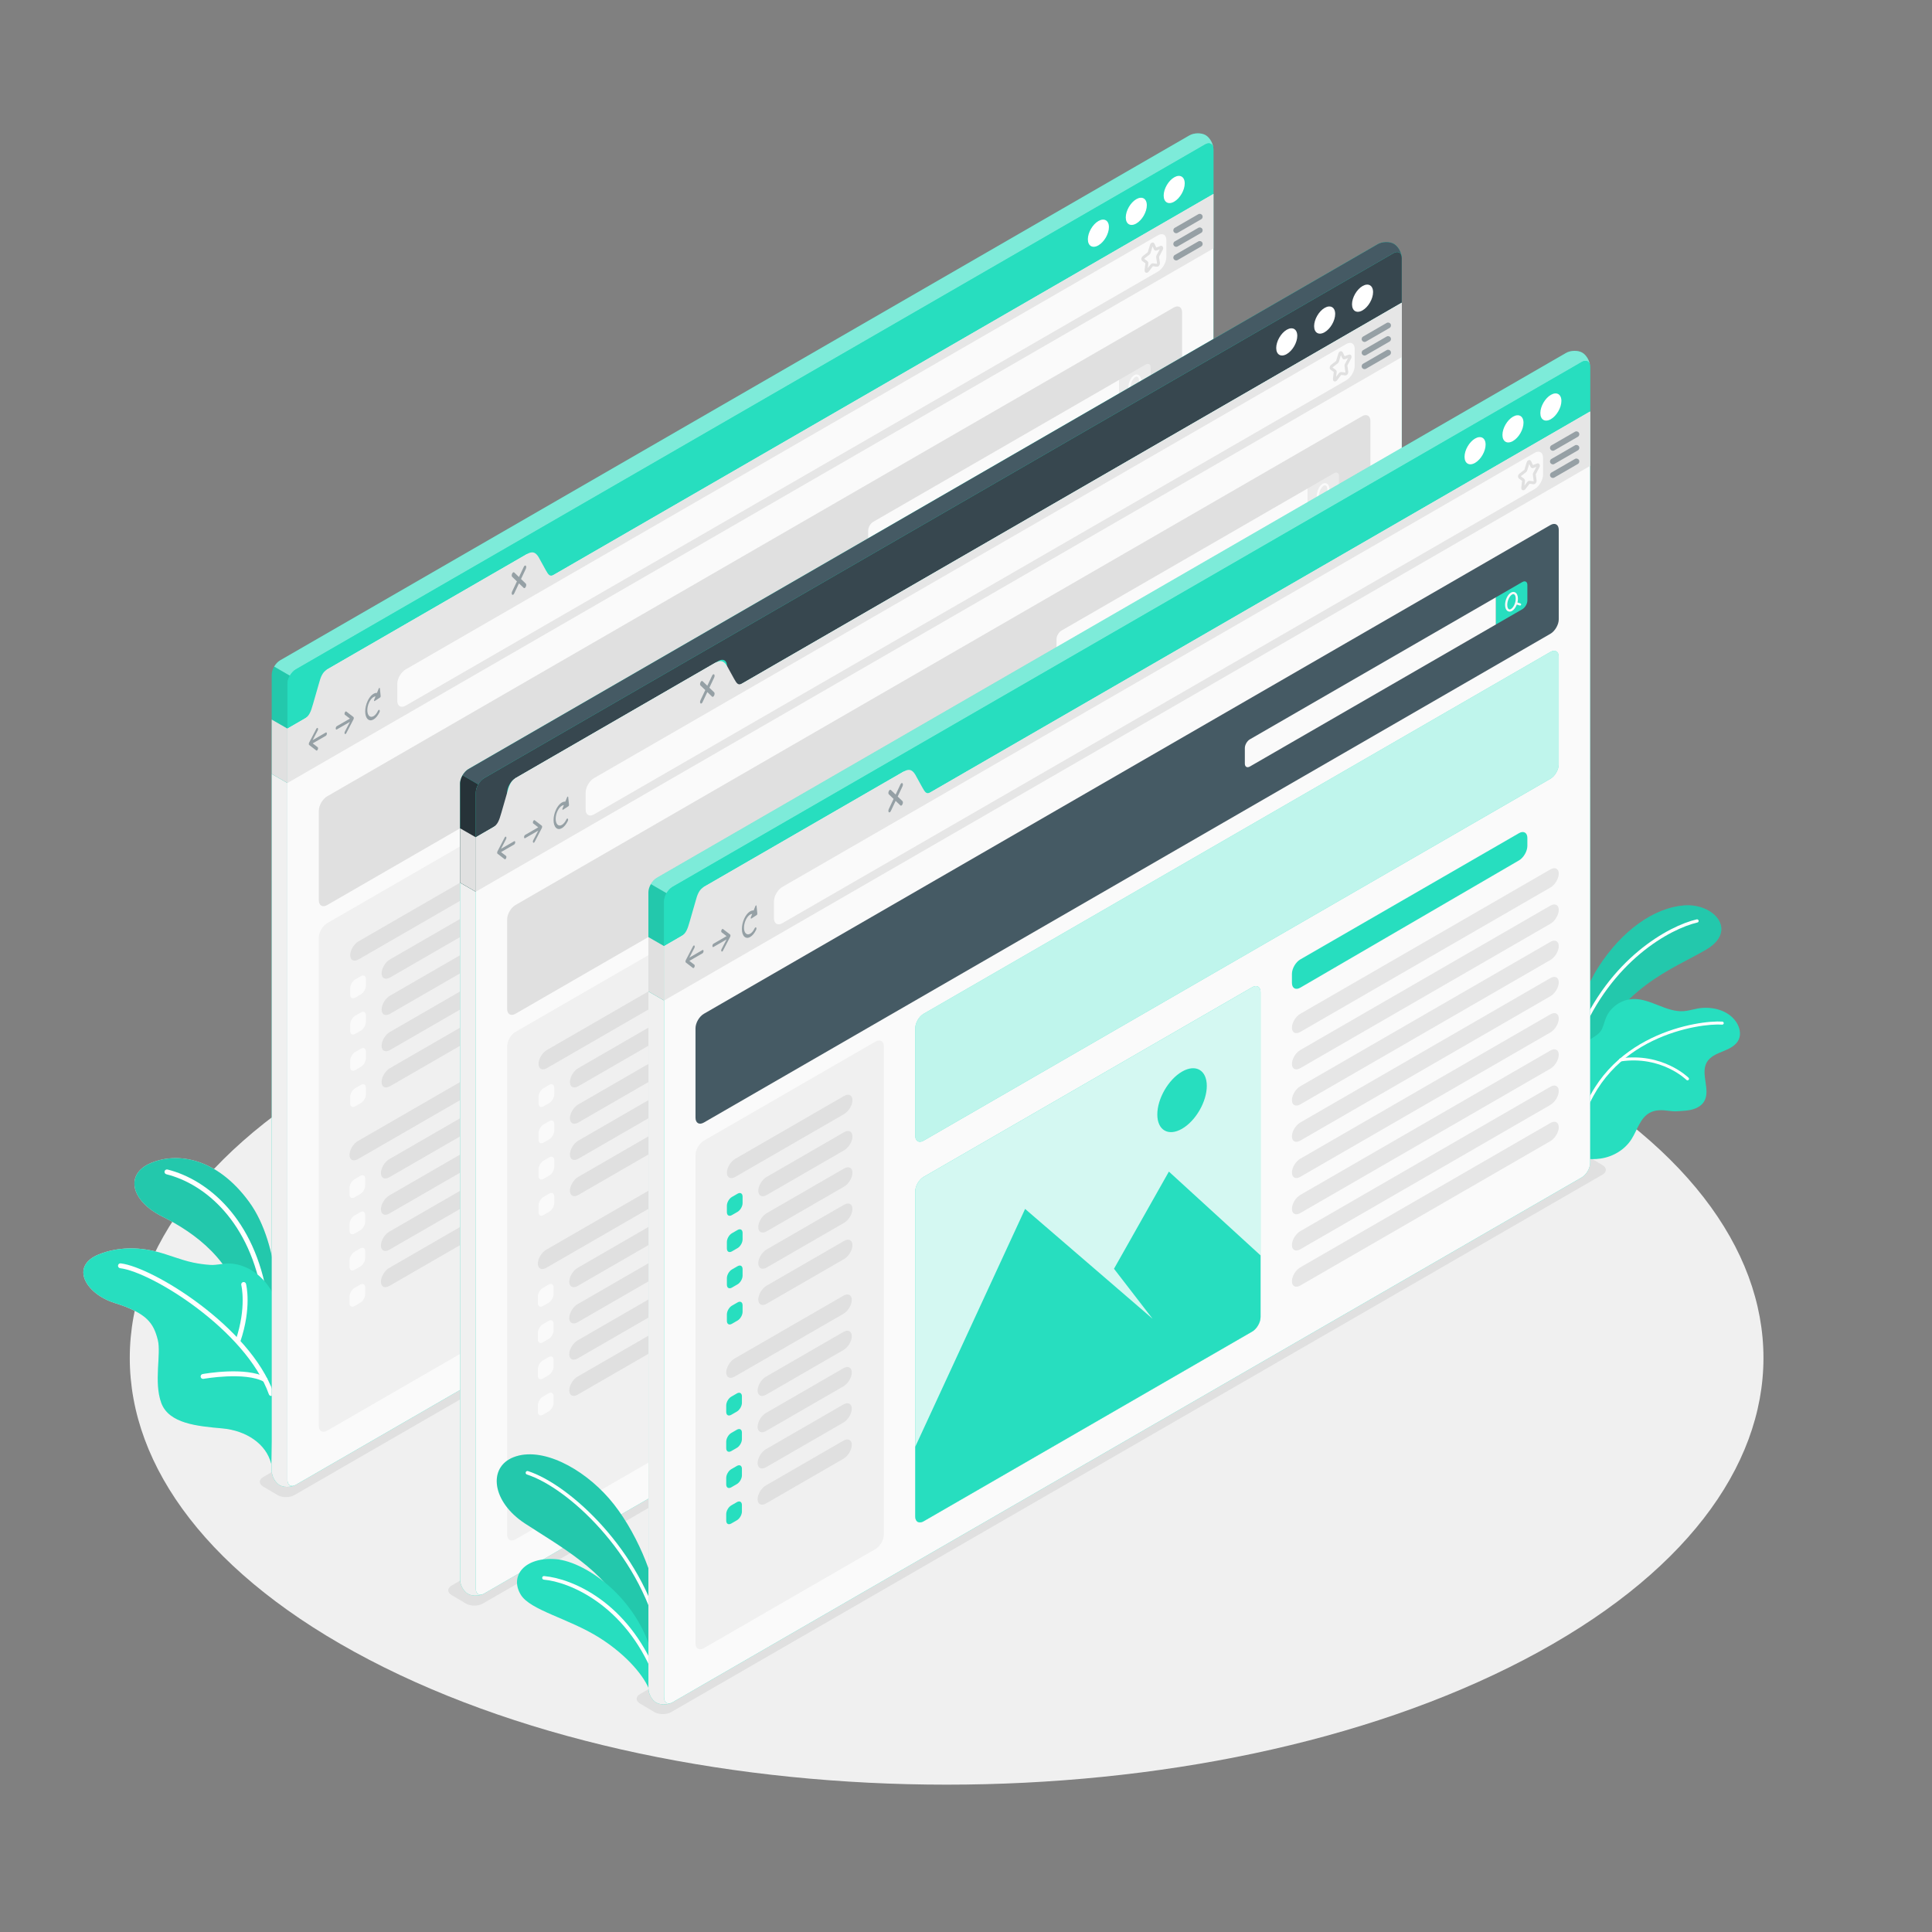 <?xml version="1.0" encoding="utf-8"?>
<!-- Generator: Adobe Illustrator 27.5.0, SVG Export Plug-In . SVG Version: 6.00 Build 0)  -->
<svg version="1.1" xmlns="http://www.w3.org/2000/svg" xmlns:xlink="http://www.w3.org/1999/xlink" x="0px" y="0px"
	 viewBox="0 0 500 500" style="enable-background:new 0 0 500 500;" xml:space="preserve">
<rect x="0" y="0" width="500" height="500" fill="#808080" stroke="none"/>
<g id="Floor">
	<path id="Floor_9_" style="fill:#F0F0F0;" d="M95.504,429.522c82.556,43.128,216.407,43.129,298.962,0.001
		c82.557-43.129,82.557-113.053,0-156.181c-82.556-43.129-216.407-43.129-298.964-0.001
		C12.947,316.469,12.947,386.394,95.504,429.522z"/>
</g>
<g id="Shadow">
	<path id="Shadow_26_" style="fill:#E0E0E0;" d="M165.661,440.9l3.703,2.193c1.196,0.69,3.134,0.69,4.33,0L414.696,304.01
		c1.196-0.69,1.196-1.81,0-2.5l-3.704-2.193c-1.196-0.69-3.134-0.69-4.33,0l-241,139.083
		C164.465,439.091,164.465,440.21,165.661,440.9z"/>
	<path id="Shadow_27_" style="fill:#E0E0E0;" d="M116.9,412.822l3.703,2.193c1.196,0.69,3.134,0.69,4.33,0l241.002-139.084
		c1.196-0.69,1.196-1.81,0-2.5l-3.704-2.193c-1.196-0.69-3.134-0.69-4.33,0l-241,139.083
		C115.704,411.012,115.704,412.131,116.9,412.822z"/>
	<path id="Shadow_28_" style="fill:#E0E0E0;" d="M68.139,384.743l3.703,2.193c1.196,0.69,3.134,0.69,4.33,0l241.002-139.084
		c1.196-0.69,1.196-1.81,0-2.5l-3.704-2.193c-1.196-0.69-3.134-0.69-4.33,0l-241,139.083
		C66.944,382.933,66.944,384.052,68.139,384.743z"/>
</g>
<g id="Plants">
	<g id="Plants_21_">
		<g id="XMLID_17565_">
			<g id="XMLID_17572_">
				<path id="XMLID_17576_" style="fill:#E0E0E0;" d="M71.706,342.37c0.29-0.117,1.208-19.749-7.238-31.315
					c-8.446-11.566-18.682-12.901-25.407-10.078c-6.725,2.823-5.345,9.72,2.931,13.858c8.277,4.139,18.581,11.381,21.037,24.578
					L71.706,342.37z"/>
			</g>
			<g id="XMLID_17566_">
				<path id="XMLID_17568_" style="fill:#FFFFFF;" d="M68.597,336.617c-0.305,0-0.572-0.222-0.622-0.532
					c-3.17-19.931-14.954-29.698-24.925-32.191c-0.338-0.085-0.544-0.427-0.459-0.765c0.084-0.339,0.427-0.542,0.764-0.459
					c10.362,2.592,22.598,12.678,25.865,33.218c0.055,0.344-0.18,0.666-0.523,0.721C68.663,336.615,68.63,336.617,68.597,336.617z"
					/>
			</g>
		</g>
		<g id="XMLID_17546_">
			<g id="XMLID_17553_">
				<path id="XMLID_17554_" style="fill:#E6E6E6;" d="M70.182,378.815c-1.285-5.172-6.495-8.59-12.645-9.145
					c-6.385-0.576-13.823-1.203-15.802-6.604c-1.979-5.401,0.019-12.7-0.892-16.29c-1.1-4.334-2.762-6.924-11.154-9.558
					c-7.524-2.362-11.68-9.553-4.095-12.588c4.75-1.901,9.984-1.95,14.904-0.706c3.174,0.803,6.199,2.119,9.403,2.812
					c1.456,0.315,3.022,0.527,4.498,0.625c1.747,0.116,3.503-0.472,5.273-0.358c4.55,0.291,8.632,3.414,10.778,7.437
					c1.511,2.831,1.173,6.016,1.057,9.104c-0.117,3.115-0.234,6.229-0.351,9.343c-0.255,6.768-0.509,13.537-0.763,20.306
					C70.323,375.066,70.253,376.941,70.182,378.815z"/>
			</g>
			<g id="XMLID_17551_">
				<path id="XMLID_17552_" style="fill:#FFFFFF;" d="M70.182,361.269c-0.259,0-0.501-0.16-0.593-0.417
					c-5.969-16.635-30.381-31.679-38.491-32.639c-0.346-0.041-0.593-0.353-0.552-0.699c0.041-0.346,0.352-0.604,0.7-0.552
					c8.335,0.986,33.412,16.413,39.53,33.464c0.118,0.327-0.053,0.688-0.381,0.806C70.325,361.256,70.253,361.269,70.182,361.269z"
					/>
			</g>
			<g id="XMLID_17549_">
				<path id="XMLID_17550_" style="fill:#FFFFFF;" d="M61.539,347.631c-0.047-0.005-0.094-0.014-0.14-0.03
					c-0.33-0.112-0.506-0.47-0.395-0.8c2.858-8.419,1.458-14.172,1.444-14.229c-0.086-0.336,0.118-0.68,0.455-0.766
					c0.336-0.085,0.68,0.117,0.766,0.454c0.063,0.246,1.516,6.146-1.471,14.948C62.102,347.489,61.824,347.659,61.539,347.631z"/>
			</g>
			<g id="XMLID_17547_">
				<path id="XMLID_17548_" style="fill:#FFFFFF;" d="M68.597,357.663c-0.102,0-0.204-0.025-0.3-0.076
					c-4.9-2.658-15.53-0.761-15.637-0.741c-0.34,0.058-0.671-0.165-0.733-0.507c-0.063-0.342,0.164-0.671,0.507-0.734
					c0.454-0.081,11.172-1.996,16.464,0.874c0.306,0.166,0.42,0.549,0.254,0.854C69.038,357.543,68.821,357.663,68.597,357.663z"/>
			</g>
		</g>
	</g>
	<g id="Plants_1_">
		<g id="XMLID_10_">
			<g id="XMLID_13_">
				<path id="XMLID_14_" style="fill:#27DEBF;" d="M71.706,342.37c0.29-0.117,1.208-19.749-7.238-31.315
					c-8.446-11.566-18.682-12.901-25.407-10.078c-6.725,2.823-5.345,9.72,2.931,13.858c8.277,4.139,18.581,11.381,21.037,24.578
					L71.706,342.37z"/>
			</g>
			<g id="XMLID_935_" style="opacity:0.1;">
				<path id="XMLID_936_" d="M71.706,342.37c0.29-0.117,1.208-19.749-7.238-31.315c-8.446-11.566-18.682-12.901-25.407-10.078
					c-6.725,2.823-5.345,9.72,2.931,13.858c8.277,4.139,18.581,11.381,21.037,24.578L71.706,342.37z"/>
			</g>
			<g id="XMLID_11_">
				<path id="XMLID_12_" style="fill:#FFFFFF;" d="M68.597,336.617c-0.305,0-0.572-0.222-0.622-0.532
					c-3.17-19.931-14.954-29.698-24.925-32.191c-0.338-0.085-0.544-0.427-0.459-0.765c0.084-0.339,0.427-0.542,0.764-0.459
					c10.362,2.592,22.598,12.678,25.865,33.218c0.055,0.344-0.18,0.666-0.523,0.721C68.663,336.615,68.63,336.617,68.597,336.617z"
					/>
			</g>
		</g>
		<g id="XMLID_1_">
			<g id="XMLID_8_">
				<path id="XMLID_9_" style="fill:#27DEBF;" d="M70.182,378.815c-1.285-5.172-6.495-8.59-12.645-9.145
					c-6.385-0.576-13.823-1.203-15.802-6.604c-1.979-5.401,0.019-12.7-0.892-16.29c-1.1-4.334-2.762-6.924-11.154-9.558
					c-7.524-2.362-11.68-9.553-4.095-12.588c4.75-1.901,9.984-1.95,14.904-0.706c3.174,0.803,6.199,2.119,9.403,2.812
					c1.456,0.315,3.022,0.527,4.498,0.625c1.747,0.116,3.503-0.472,5.273-0.358c4.55,0.291,8.632,3.414,10.778,7.437
					c1.511,2.831,1.173,6.016,1.057,9.104c-0.117,3.115-0.234,6.229-0.351,9.343c-0.255,6.768-0.509,13.537-0.763,20.306
					C70.323,375.066,70.253,376.941,70.182,378.815z"/>
			</g>
			<g id="XMLID_6_">
				<path id="XMLID_7_" style="fill:#FFFFFF;" d="M70.182,361.269c-0.259,0-0.501-0.16-0.593-0.417
					c-5.969-16.635-30.381-31.679-38.491-32.639c-0.346-0.041-0.593-0.353-0.552-0.699c0.041-0.346,0.352-0.604,0.7-0.552
					c8.335,0.986,33.412,16.413,39.53,33.464c0.118,0.327-0.053,0.688-0.381,0.806C70.325,361.256,70.253,361.269,70.182,361.269z"
					/>
			</g>
			<g id="XMLID_4_">
				<path id="XMLID_5_" style="fill:#FFFFFF;" d="M61.539,347.631c-0.047-0.005-0.094-0.014-0.14-0.03
					c-0.33-0.112-0.506-0.47-0.395-0.8c2.858-8.419,1.458-14.172,1.444-14.229c-0.086-0.336,0.118-0.68,0.455-0.766
					c0.336-0.085,0.68,0.117,0.766,0.454c0.063,0.246,1.516,6.146-1.471,14.948C62.102,347.489,61.824,347.659,61.539,347.631z"/>
			</g>
			<g id="XMLID_2_">
				<path id="XMLID_3_" style="fill:#FFFFFF;" d="M68.597,357.663c-0.102,0-0.204-0.025-0.3-0.076
					c-4.9-2.658-15.53-0.761-15.637-0.741c-0.34,0.058-0.671-0.165-0.733-0.507c-0.063-0.342,0.164-0.671,0.507-0.734
					c0.454-0.081,11.172-1.996,16.464,0.874c0.306,0.166,0.42,0.549,0.254,0.854C69.038,357.543,68.821,357.663,68.597,357.663z"/>
			</g>
		</g>
	</g>
</g>
<g id="Windows_1_">
	<g id="XMLID_17204_">
		<path id="XMLID_17346_" style="fill:#27DEBF;" d="M72.354,384.349c-1.121-0.648-2.031-2.292-2.031-3.673L70.323,174.65
			c0-1.381,0.969-3.06,2.165-3.75L307.81,35.046c1.196-0.69,3.074-0.725,4.196-0.077c1.122,0.648,2.031,2.292,2.031,3.673
			l0.001,206.026c0,1.381-0.969,3.06-2.165,3.75L76.55,384.271C75.354,384.962,73.476,384.996,72.354,384.349z"/>
		<path id="XMLID_17320_" style="opacity:0.4;fill:#FFFFFF;" d="M314.013,38.288c-0.15-1.12-1.06-1.53-2.14-0.9L76.549,173.243
			c-0.59,0.35-1.13,0.94-1.53,1.62l-4.06-2.35c0.4-0.68,0.93-1.26,1.53-1.61L307.813,35.048c1.19-0.69,3.07-0.73,4.19-0.08
			C313.033,35.568,313.883,36.988,314.013,38.288z"/>
		<path id="XMLID_17316_" style="fill:#F0F0F0;" d="M76.139,384.459c-0.03,0.01-0.06,0.03-0.09,0.03c-0.07,0.04-0.14,0.06-0.21,0.08
			c-0.05,0.02-0.1,0.04-0.16,0.05c-0.09,0.03-0.19,0.06-0.3,0.07c-0.06,0.02-0.13,0.04-0.2,0.04c-0.1,0.02-0.22,0.04-0.33,0.05
			c-0.89,0.1-1.82-0.04-2.49-0.43c-1.13-0.65-2.03-2.29-2.03-3.67l-0.01-180.385l4.07,2.35v180.375c0,0.98,0.49,1.55,1.2,1.55
			c0.1,0,0.19-0.01,0.29-0.04c0.02,0,0.03,0,0.05-0.01C75.999,384.509,76.069,384.489,76.139,384.459z"/>
		<path id="XMLID_17303_" style="opacity:0.1;" d="M75.019,174.863c-0.39,0.67-0.63,1.44-0.63,2.13v25.65l-4.07-2.35v-25.64
			c0-0.09,0-0.17,0.01-0.26c0.02-0.18,0.05-0.36,0.09-0.54c0.11-0.45,0.3-0.92,0.54-1.34L75.019,174.863z"/>
		<path id="XMLID_17287_" style="fill:#27DEBF;" d="M314.033,38.638v11.57l-172.494,99.585c-1.19,0.69-2.16,0.13-2.16-1.25v-4.38
			c0-1.38-0.97-1.94-2.17-1.25l-52.53,30.33c-1.2,0.69-2.17,2.37-2.17,3.75v4.38c0,1.38-0.97,3.06-2.16,3.75l-5.96,3.44v-11.57
			c0-1.38,0.97-3.06,2.16-3.75L311.873,37.388C313.063,36.698,314.033,37.258,314.033,38.638z"/>
		<path id="XMLID_17286_" style="fill:#FAFAFA;" d="M314.043,244.663c0,1.38-0.97,3.06-2.17,3.75L76.549,384.269
			c-1.19,0.69-2.16,0.13-2.16-1.25V188.563l5.96-3.44c1.19-0.69,3.13-11.19,4.33-11.88l51.651-29.823
			c1.2-0.69,4.019,7.063,5.209,6.373l172.494-99.585v14.08L314.043,244.663z"/>
		<path id="XMLID_17285_" style="fill:#E6E6E6;" d="M314.033,50.208v14.08L74.389,202.643v-14.08l4.451-2.578
			c1.19-0.69,1.59-1.739,2.16-3.75l1.509-5.242c0.476-1.82,0.97-3.06,2.17-3.75l51.651-29.823c1.2-0.69,2.136-0.766,3.049,0.743
			l1.852,3.361c0.679,1.174,1.019,1.864,2.209,1.174L314.033,50.208z"/>
		<g id="XMLID_17268_">
			<path id="XMLID_17283_" style="fill:#FFFFFF;" d="M303.882,45.894c1.505-0.869,2.724-0.165,2.724,1.573
				c0,1.737-1.22,3.85-2.724,4.719c-1.505,0.869-2.724,0.165-2.724-1.573S302.377,46.763,303.882,45.894z"/>
			<path id="XMLID_17275_" style="fill:#FFFFFF;" d="M294.073,51.549c1.505-0.869,2.724-0.164,2.724,1.573s-1.22,3.85-2.724,4.719
				c-1.505,0.869-2.724,0.164-2.724-1.573S292.569,52.418,294.073,51.549z"/>
			<path id="XMLID_17271_" style="fill:#FFFFFF;" d="M284.265,57.204c1.505-0.869,2.724-0.164,2.724,1.573s-1.22,3.85-2.724,4.719
				c-1.505,0.869-2.725,0.164-2.725-1.573S282.76,58.073,284.265,57.204z"/>
		</g>
		<path id="XMLID_17256_" style="opacity:0.5;fill:#455A64;" d="M84.32,189.578l-3.399,1.962l1.296-2.492
			c0.114-0.219,0.125-0.491,0.026-0.609c-0.099-0.119-0.272-0.035-0.385,0.183l-1.844,3.547c-0.002,0.004-0.003,0.009-0.005,0.014
			c-0.02,0.041-0.036,0.085-0.049,0.131c-0.005,0.015-0.012,0.028-0.015,0.043c-0.015,0.061-0.024,0.123-0.024,0.183
			c0,0.061,0.009,0.112,0.024,0.156c0.004,0.011,0.011,0.016,0.015,0.026c0.014,0.03,0.029,0.057,0.049,0.074
			c0.002,0.002,0.003,0.006,0.005,0.008l1.844,1.418c0.052,0.04,0.116,0.037,0.18,0c0.076-0.044,0.152-0.136,0.206-0.262
			c0.1-0.233,0.088-0.492-0.026-0.579l-1.296-0.996l3.399-1.962c0.151-0.087,0.273-0.346,0.273-0.579
			C84.593,189.609,84.471,189.491,84.32,189.578z"/>
		<path id="XMLID_17252_" style="opacity:0.5;fill:#455A64;" d="M87.159,187.939l3.399-1.962l-1.296-0.996
			c-0.114-0.087-0.126-0.346-0.026-0.579c0.099-0.233,0.272-0.349,0.386-0.262l1.844,1.417c0.002,0.002,0.003,0.006,0.005,0.008
			c0.02,0.017,0.035,0.044,0.049,0.074c0.004,0.01,0.011,0.015,0.015,0.026c0.015,0.043,0.024,0.095,0.024,0.156
			c0,0.061-0.009,0.123-0.024,0.183c-0.004,0.015-0.011,0.029-0.015,0.043c-0.014,0.046-0.029,0.09-0.049,0.131
			c-0.002,0.004-0.003,0.009-0.005,0.014l-1.844,3.547c-0.052,0.1-0.116,0.171-0.18,0.208c-0.076,0.044-0.152,0.039-0.206-0.025
			c-0.1-0.117-0.088-0.39,0.026-0.609l1.296-2.492l-3.399,1.962c-0.151,0.087-0.273-0.031-0.273-0.263
			C86.886,188.286,87.008,188.027,87.159,187.939z"/>
		<path id="XMLID_17221_" style="opacity:0.5;fill:#455A64;" d="M98.309,178.152c-0.021-0.205-0.199-0.179-0.29,0.043l-0.466,1.138
			c-0.794-0.086-1.756,0.689-2.405,2.064c-0.842,1.782-0.842,3.891,0,4.701c0.421,0.405,0.974,0.41,1.527,0.09
			c0.553-0.319,1.105-0.962,1.526-1.853c0.107-0.226,0.107-0.492,0-0.595c-0.107-0.103-0.28-0.003-0.387,0.223
			c-0.629,1.329-1.651,1.922-2.28,1.316c-0.629-0.605-0.629-2.18,0-3.51c0.447-0.947,1.091-1.507,1.652-1.541l-0.351,0.858
			c-0.091,0.223-0.008,0.43,0.135,0.337l1.386-0.905c0.097-0.063,0.169-0.24,0.155-0.38L98.309,178.152z"/>
		<path id="XMLID_17220_" style="opacity:0.5;fill:#455A64;" d="M134.839,149.847l1.239-2.623c0.146-0.31,0.146-0.676,0-0.816
			c-0.146-0.141-0.384-0.004-0.53,0.306l-1.239,2.623l-1.239-1.192c-0.146-0.141-0.384-0.004-0.53,0.306s-0.146,0.675,0,0.816
			l1.239,1.192l-1.239,2.623c-0.146,0.31-0.146,0.675,0,0.816c0.073,0.07,0.169,0.071,0.265,0.016
			c0.096-0.055,0.192-0.167,0.265-0.322l1.239-2.623l1.239,1.192c0.073,0.07,0.169,0.071,0.265,0.016
			c0.096-0.055,0.192-0.167,0.265-0.322c0.146-0.31,0.146-0.675,0-0.816L134.839,149.847z"/>
		<path id="XMLID_17219_" style="fill:#FAFAFA;" d="M102.819,181.376v-4.381c0-1.381,0.969-3.06,2.165-3.75L299.686,60.892
			c1.196-0.69,2.165-0.131,2.165,1.25l0,4.381c0,1.381-0.969,3.06-2.165,3.75L104.984,182.626
			C103.788,183.316,102.819,182.757,102.819,181.376z"/>
		<path id="XMLID_17218_" style="fill:none;stroke:#E0E0E0;stroke-width:0.75;stroke-miterlimit:10;" d="M298.423,63.208
			l0.569,1.208c0.036,0.076,0.105,0.103,0.185,0.073L300.449,64c0.202-0.077,0.283,0.207,0.136,0.481l-0.92,1.727
			c-0.058,0.109-0.085,0.233-0.071,0.332l0.217,1.563c0.035,0.248-0.177,0.575-0.357,0.552l-1.137-0.141
			c-0.072-0.009-0.157,0.041-0.229,0.132l-1.137,1.454c-0.181,0.231-0.392,0.148-0.357-0.14l0.217-1.814
			c0.014-0.114-0.013-0.208-0.071-0.25l-0.92-0.664c-0.146-0.106-0.065-0.483,0.137-0.639l1.272-0.98
			c0.08-0.062,0.149-0.169,0.185-0.287l0.569-1.864C298.072,63.166,298.333,63.016,298.423,63.208z"/>
		<g id="XMLID_17209_" style="opacity:0.5;">
			<g id="XMLID_17216_">
				<path id="XMLID_17217_" style="fill:#455A64;" d="M304.404,60.358c-0.26,0-0.512-0.134-0.65-0.375
					c-0.207-0.359-0.084-0.817,0.274-1.024l6.093-3.518c0.36-0.208,0.817-0.084,1.024,0.275c0.207,0.359,0.084,0.817-0.274,1.024
					l-6.093,3.518C304.66,60.326,304.531,60.358,304.404,60.358z"/>
			</g>
			<g id="XMLID_17212_">
				<path id="XMLID_17215_" style="fill:#455A64;" d="M304.404,63.877c-0.26,0-0.512-0.134-0.65-0.375
					c-0.207-0.359-0.084-0.817,0.274-1.024l6.093-3.518c0.36-0.209,0.817-0.084,1.024,0.274c0.207,0.359,0.084,0.817-0.274,1.024
					l-6.093,3.518C304.66,63.845,304.531,63.877,304.404,63.877z"/>
			</g>
			<g id="XMLID_17210_">
				<path id="XMLID_17211_" style="fill:#455A64;" d="M304.404,67.396c-0.26,0-0.512-0.134-0.65-0.375
					c-0.207-0.359-0.084-0.817,0.274-1.024l6.093-3.518c0.36-0.209,0.817-0.084,1.024,0.274c0.207,0.359,0.084,0.817-0.274,1.025
					l-6.093,3.518C304.66,67.364,304.531,67.396,304.404,67.396z"/>
			</g>
		</g>
		<polygon id="XMLID_17205_" style="fill:#E0E0E0;" points="74.389,188.563 74.389,202.643 70.319,200.293 70.319,186.223 		"/>
		<g id="XMLID_911_">
			<path id="XMLID_934_" style="fill:#F0F0F0;" d="M84.675,238.916l44.412-25.643c1.196-0.69,2.165-0.131,2.165,1.25v126.332
				c0,1.381-0.969,3.06-2.165,3.75l-44.413,25.642c-1.196,0.69-2.165,0.131-2.165-1.25l0-126.331
				C82.51,241.286,83.479,239.607,84.675,238.916z"/>
			<g id="XMLID_923_">
				<path id="XMLID_933_" style="fill:#E0E0E0;" d="M92.799,243.606l28.166-16.262c1.196-0.69,2.165-0.2,2.165,1.096
					c0,1.296-0.969,2.905-2.165,3.596l-28.167,16.262c-1.196,0.69-2.165,0.2-2.164-1.096
					C90.633,245.906,91.603,244.296,92.799,243.606z"/>
				<g id="XMLID_924_">
					<path id="XMLID_932_" style="fill:#FAFAFA;" d="M90.632,255.737v1.69c0,0.828,0.582,1.164,1.299,0.75l1.465-0.846
						c0.717-0.414,1.299-1.421,1.299-2.25l0-1.691c0-0.828-0.582-1.164-1.299-0.75l-1.464,0.846
						C91.214,253.902,90.632,254.909,90.632,255.737z"/>
					<path id="XMLID_931_" style="fill:#E0E0E0;" d="M98.757,251.892c0,1.295,0.969,1.786,2.165,1.095l20.042-11.571
						c1.196-0.69,2.165-2.3,2.165-3.595c0-1.295-0.969-1.786-2.165-1.095l-20.042,11.571
						C99.726,248.987,98.757,250.596,98.757,251.892z"/>
					<path id="XMLID_930_" style="fill:#FAFAFA;" d="M90.632,265.128v1.691c0,0.828,0.582,1.164,1.299,0.75l1.465-0.846
						c0.717-0.414,1.299-1.421,1.299-2.25l0-1.691c0-0.828-0.582-1.164-1.299-0.75l-1.464,0.846
						C91.214,263.292,90.632,264.299,90.632,265.128z"/>
					<path id="XMLID_929_" style="fill:#E0E0E0;" d="M98.757,261.282c0,1.295,0.969,1.786,2.165,1.095l20.042-11.571
						c1.196-0.69,2.165-2.3,2.165-3.595c0-1.295-0.969-1.786-2.165-1.095l-20.042,11.571
						C99.726,258.377,98.757,259.987,98.757,261.282z"/>
					<path id="XMLID_928_" style="fill:#FAFAFA;" d="M90.632,274.502v1.69c0,0.828,0.582,1.164,1.299,0.75l1.465-0.846
						c0.717-0.414,1.299-1.421,1.299-2.25l0-1.691c0-0.828-0.582-1.164-1.299-0.75l-1.464,0.846
						C91.214,272.666,90.632,273.674,90.632,274.502z"/>
					<path id="XMLID_927_" style="fill:#E0E0E0;" d="M98.757,270.656c0,1.295,0.969,1.786,2.165,1.096l20.042-11.571
						c1.196-0.69,2.165-2.3,2.165-3.595c0-1.295-0.969-1.785-2.165-1.095l-20.042,11.571
						C99.726,267.751,98.757,269.361,98.757,270.656z"/>
					<path id="XMLID_926_" style="fill:#FAFAFA;" d="M90.632,283.872v1.69c0,0.828,0.582,1.164,1.299,0.75l1.465-0.846
						c0.717-0.414,1.299-1.421,1.299-2.25l0-1.691c0-0.828-0.582-1.164-1.299-0.75l-1.464,0.846
						C91.214,282.037,90.632,283.044,90.632,283.872z"/>
					<path id="XMLID_925_" style="fill:#E0E0E0;" d="M98.757,280.027c0,1.295,0.969,1.786,2.165,1.096l20.042-11.571
						c1.196-0.69,2.165-2.3,2.165-3.595c0-1.295-0.969-1.786-2.165-1.095l-20.042,11.571
						C99.726,277.122,98.757,278.732,98.757,280.027z"/>
				</g>
			</g>
			<g id="XMLID_912_">
				<path id="XMLID_922_" style="fill:#E0E0E0;" d="M92.627,295.294l28.166-16.262c1.196-0.69,2.165-0.2,2.165,1.096
					c0,1.295-0.969,2.905-2.165,3.595l-28.167,16.262c-1.196,0.69-2.165,0.2-2.165-1.096
					C90.461,297.595,91.431,295.985,92.627,295.294z"/>
				<g id="XMLID_913_">
					<path id="XMLID_921_" style="fill:#FAFAFA;" d="M90.461,307.426v1.69c0,0.829,0.582,1.164,1.299,0.75l1.465-0.846
						c0.717-0.414,1.299-1.421,1.299-2.25l0-1.691c0-0.828-0.582-1.164-1.299-0.75l-1.464,0.846
						C91.042,305.59,90.461,306.598,90.461,307.426z"/>
					<path id="XMLID_920_" style="fill:#E0E0E0;" d="M98.585,303.581c0,1.295,0.969,1.786,2.165,1.095l20.042-11.571
						c1.196-0.69,2.165-2.3,2.165-3.595c0-1.295-0.969-1.785-2.165-1.095l-20.042,11.571
						C99.554,300.675,98.585,302.285,98.585,303.581z"/>
					<path id="XMLID_919_" style="fill:#FAFAFA;" d="M90.461,316.816v1.69c0,0.828,0.582,1.164,1.299,0.75l1.465-0.846
						c0.717-0.414,1.299-1.421,1.299-2.25l0-1.691c0-0.829-0.582-1.164-1.299-0.75l-1.464,0.846
						C91.042,314.98,90.461,315.988,90.461,316.816z"/>
					<path id="XMLID_918_" style="fill:#E0E0E0;" d="M98.585,312.971c0,1.295,0.969,1.786,2.165,1.096l20.042-11.571
						c1.196-0.69,2.165-2.3,2.165-3.595c0-1.295-0.969-1.786-2.165-1.095l-20.042,11.571
						C99.554,310.066,98.585,311.675,98.585,312.971z"/>
					<path id="XMLID_917_" style="fill:#FAFAFA;" d="M90.461,326.191v1.69c0,0.828,0.582,1.164,1.299,0.75l1.465-0.845
						c0.717-0.414,1.299-1.421,1.299-2.25l0-1.691c0-0.828-0.582-1.164-1.299-0.75l-1.464,0.846
						C91.042,324.355,90.461,325.362,90.461,326.191z"/>
					<path id="XMLID_916_" style="fill:#E0E0E0;" d="M98.585,322.345c0,1.295,0.969,1.786,2.165,1.095l20.042-11.571
						c1.196-0.69,2.165-2.3,2.165-3.595c0-1.295-0.969-1.786-2.165-1.095L100.75,318.75C99.554,319.44,98.585,321.05,98.585,322.345
						z"/>
					<path id="XMLID_915_" style="fill:#FAFAFA;" d="M90.461,335.561v1.69c0,0.828,0.582,1.164,1.299,0.75l1.465-0.846
						c0.717-0.414,1.299-1.421,1.299-2.25l0-1.691c0-0.828-0.582-1.164-1.299-0.75l-1.464,0.846
						C91.042,333.725,90.461,334.733,90.461,335.561z"/>
					<path id="XMLID_914_" style="fill:#E0E0E0;" d="M98.585,331.716c0,1.295,0.969,1.786,2.165,1.095l20.042-11.571
						c1.196-0.69,2.165-2.3,2.165-3.595c0-1.295-0.969-1.786-2.165-1.095L100.75,328.12C99.554,328.81,98.585,330.42,98.585,331.716
						z"/>
				</g>
			</g>
		</g>
		<g id="XMLID_900_">
			<path id="XMLID_910_" style="fill:#E0E0E0;" d="M236.866,195.761v2.319c0,1.381,0.967,1.937,2.161,1.242l56.609-32.946
				c1.193-0.694,2.161-2.377,2.161-3.757l0-2.036c0-1.381-0.969-1.94-2.165-1.25l-56.601,32.678
				C237.835,192.702,236.866,194.38,236.866,195.761z"/>
			<g id="XMLID_901_">
				<path id="XMLID_909_" style="fill:#EBEBEB;" d="M239.031,206.083l64.726-37.369c1.196-0.69,2.165-0.2,2.165,1.095
					c0,1.295-0.969,2.905-2.165,3.595l-64.725,37.369c-1.196,0.69-2.165,0.2-2.166-1.095
					C236.866,208.383,237.835,206.773,239.031,206.083z"/>
				<path id="XMLID_908_" style="fill:#EBEBEB;" d="M239.031,215.458l64.726-37.369c1.196-0.69,2.165-0.2,2.165,1.095
					c0,1.295-0.969,2.905-2.165,3.595l-64.725,37.369c-1.196,0.69-2.165,0.2-2.166-1.095
					C236.866,217.758,237.835,216.149,239.031,215.458z"/>
				<path id="XMLID_907_" style="fill:#EBEBEB;" d="M239.031,224.833l64.726-37.369c1.196-0.69,2.165-0.2,2.165,1.095
					c0,1.295-0.969,2.905-2.165,3.595l-64.725,37.369c-1.196,0.69-2.165,0.2-2.166-1.095
					C236.866,227.133,237.835,225.524,239.031,224.833z"/>
				<path id="XMLID_906_" style="fill:#EBEBEB;" d="M239.031,234.209l64.726-37.369c1.196-0.69,2.165-0.2,2.165,1.095
					c0,1.295-0.969,2.905-2.165,3.595l-64.725,37.369c-1.196,0.69-2.165,0.2-2.166-1.095
					C236.866,236.508,237.835,234.899,239.031,234.209z"/>
				<path id="XMLID_905_" style="fill:#EBEBEB;" d="M239.031,243.584l64.726-37.369c1.196-0.69,2.165-0.2,2.165,1.095
					c0,1.295-0.969,2.905-2.165,3.595l-64.725,37.369c-1.196,0.69-2.165,0.2-2.166-1.095
					C236.866,245.884,237.835,244.274,239.031,243.584z"/>
				<path id="XMLID_904_" style="fill:#EBEBEB;" d="M239.031,252.959l64.726-37.369c1.196-0.69,2.165-0.2,2.165,1.095
					c0,1.295-0.969,2.905-2.165,3.595l-64.725,37.369c-1.196,0.69-2.165,0.2-2.166-1.095
					C236.866,255.259,237.835,253.649,239.031,252.959z"/>
				<path id="XMLID_903_" style="fill:#EBEBEB;" d="M239.031,262.334l64.726-37.369c1.196-0.69,2.165-0.2,2.165,1.095
					s-0.969,2.905-2.165,3.595l-64.725,37.369c-1.196,0.69-2.165,0.2-2.166-1.095C236.866,264.634,237.835,263.025,239.031,262.334z
					"/>
				<path id="XMLID_902_" style="fill:#EBEBEB;" d="M239.031,271.709l64.726-37.369c1.196-0.69,2.165-0.2,2.165,1.095
					s-0.969,2.905-2.165,3.595l-64.725,37.369c-1.196,0.69-2.165,0.2-2.166-1.095C236.866,274.009,237.835,272.4,239.031,271.709z"
					/>
			</g>
		</g>
		<g id="XMLID_896_">
			<path id="XMLID_899_" style="fill:#F0F0F0;" d="M141.542,248.296l85.037-49.094c1.196-0.69,2.165-0.131,2.165,1.25v84.118
				c0,1.381-0.969,3.06-2.165,3.75l-85.034,49.095c-1.196,0.69-2.165,0.131-2.165-1.25l-0.002-84.12
				C139.377,250.665,140.346,248.986,141.542,248.296z"/>
			<path id="XMLID_898_" style="fill:#E0E0E0;" d="M205.022,246.919l-14.207,25.146l9.985,12.944l-32.989-28.426l-28.433,61.558
				l0.001,18.024c0,1.381,0.969,1.94,2.165,1.25l85.034-49.095c1.196-0.69,2.165-2.369,2.165-3.75v-15.963L205.022,246.919z"/>
			<path id="XMLID_897_" style="fill:#E0E0E0;" d="M208.43,221.043c3.537-2.043,6.404-0.387,6.404,3.697
				c0,4.085-2.867,9.052-6.404,11.094c-3.537,2.043-6.404,0.387-6.404-3.697C202.026,228.053,204.894,223.086,208.43,221.043z"/>
		</g>
		<g id="XMLID_888_">
			<path id="XMLID_895_" style="fill:#E0E0E0;" d="M84.675,206.083L303.756,79.594c1.196-0.69,2.165-0.131,2.165,1.25l-0.001,23.144
				c0,1.381-0.969,3.06-2.165,3.75L84.675,234.225c-1.196,0.69-2.165,0.131-2.165-1.25l0-23.142
				C82.51,208.452,83.479,206.773,84.675,206.083z"/>
			<g id="XMLID_889_">
				<path id="XMLID_894_" style="fill:#FAFAFA;" d="M224.68,137.304l0.001,4.036c0,0.825,0.585,1.162,1.299,0.75l63.693-36.773
					l0-7.036l-63.693,36.773C225.264,135.467,224.68,136.479,224.68,137.304z"/>
				<path id="XMLID_893_" style="fill:#EBEBEB;" d="M296.498,94.34c0.717-0.414,1.299-0.078,1.299,0.75v4.036
					c0,0.828-0.582,1.836-1.299,2.25l-6.825,3.941l0-7.036L296.498,94.34z"/>
				<path id="XMLID_890_" style="fill:#FAFAFA;" d="M295.993,99.874l-0.762-0.237c0.078-0.323,0.122-0.655,0.122-0.981
					c0-0.779-0.253-1.371-0.694-1.626c-0.328-0.189-0.722-0.17-1.11,0.054c-0.853,0.493-1.521,1.883-1.521,3.166
					c0,0.779,0.253,1.371,0.694,1.626c0.149,0.086,0.312,0.129,0.483,0.129c0.203,0,0.416-0.061,0.627-0.183
					c0.513-0.296,0.956-0.919,1.23-1.646l0.763,0.238c0.028,0.009,0.056,0.013,0.084,0.013c0.121,0,0.232-0.077,0.27-0.199
					C296.225,100.079,296.142,99.92,295.993,99.874z M293.55,101.333c-0.211,0.122-0.394,0.141-0.545,0.053
					c-0.254-0.147-0.412-0.582-0.412-1.137c0-1.063,0.567-2.289,1.239-2.677c0.124-0.071,0.238-0.108,0.342-0.108
					c0.073,0,0.141,0.018,0.203,0.054c0.254,0.147,0.411,0.582,0.411,1.137C294.788,99.719,294.221,100.945,293.55,101.333z"/>
			</g>
		</g>
		<g id="XMLID_491_">
			<path id="XMLID_628_" style="fill:#EBEBEB;" d="M139.377,209.833v27.832c0,1.381,0.969,1.94,2.165,1.25l162.214-93.653
				c1.196-0.69,2.165-2.369,2.165-3.75l0-27.833c0-1.381-0.969-1.94-2.165-1.25l-162.214,93.654
				C140.346,206.773,139.377,208.452,139.377,209.833z"/>
		</g>
	</g>
	<g id="XMLID_449_">
		<path id="XMLID_16352_" style="fill:#27DEBF;" d="M121.099,412.484c-1.121-0.648-2.031-2.292-2.031-3.673l-0.001-206.026
			c0-1.381,0.969-3.06,2.165-3.75L356.554,63.181c1.196-0.69,3.074-0.725,4.196-0.077c1.122,0.648,2.031,2.292,2.031,3.673
			l0.001,206.026c0,1.381-0.969,3.06-2.165,3.75L125.294,412.406C124.099,413.097,122.22,413.131,121.099,412.484z"/>
		<path id="XMLID_16351_" style="fill:#455A64;" d="M362.757,66.423c-0.15-1.12-1.06-1.53-2.14-0.9L125.293,201.378
			c-0.59,0.35-1.13,0.94-1.53,1.62l-4.06-2.35c0.4-0.68,0.93-1.26,1.53-1.61L356.557,63.183c1.19-0.69,3.07-0.73,4.19-0.08
			C361.777,63.703,362.627,65.123,362.757,66.423z"/>
		<path id="XMLID_16350_" style="fill:#F0F0F0;" d="M124.883,412.594c-0.03,0.01-0.06,0.03-0.09,0.03
			c-0.07,0.04-0.14,0.06-0.21,0.08c-0.05,0.02-0.1,0.04-0.16,0.05c-0.09,0.03-0.19,0.06-0.3,0.07c-0.06,0.02-0.13,0.04-0.2,0.04
			c-0.1,0.02-0.22,0.04-0.33,0.05c-0.89,0.1-1.82-0.04-2.49-0.43c-1.13-0.65-2.03-2.29-2.03-3.67l-0.01-180.385l4.07,2.35v180.375
			c0,0.98,0.49,1.55,1.2,1.55c0.1,0,0.19-0.01,0.29-0.04c0.02,0,0.03,0,0.05-0.01C124.743,412.644,124.813,412.624,124.883,412.594z
			"/>
		<path id="XMLID_16348_" style="fill:#263238;" d="M123.763,202.998c-0.39,0.67-0.63,1.44-0.63,2.13v25.65l-4.07-2.35v-25.64
			c0-0.09,0-0.17,0.01-0.26c0.02-0.18,0.05-0.36,0.09-0.54c0.11-0.45,0.3-0.92,0.54-1.34L123.763,202.998z"/>
		<path id="XMLID_16312_" style="fill:#37474F;" d="M362.777,66.773v11.57l-172.494,99.585c-1.19,0.69-2.16,0.13-2.16-1.25v-4.38
			c0-1.38-0.97-1.94-2.17-1.25l-52.53,30.33c-1.2,0.69-2.17,2.37-2.17,3.75v4.38c0,1.38-0.97,3.06-2.16,3.75l-5.96,3.44v-11.57
			c0-1.38,0.97-3.06,2.16-3.75L360.617,65.523C361.807,64.833,362.777,65.393,362.777,66.773z"/>
		<path id="XMLID_16308_" style="fill:#FAFAFA;" d="M362.787,272.798c0,1.38-0.97,3.06-2.17,3.75L125.293,412.404
			c-1.19,0.69-2.16,0.13-2.16-1.25V216.698l5.96-3.44c1.19-0.69,3.13-11.19,4.33-11.88l51.651-29.823
			c1.2-0.69,4.019,7.063,5.209,6.373l172.494-99.585v14.08L362.787,272.798z"/>
		<path id="XMLID_16294_" style="fill:#E6E6E6;" d="M362.777,78.343v14.08L123.133,230.778v-14.08l4.451-2.578
			c1.19-0.69,1.59-1.739,2.16-3.75l1.509-5.242c0.476-1.82,0.97-3.06,2.17-3.75l51.651-29.823c1.2-0.69,2.136-0.766,3.049,0.743
			l1.852,3.361c0.679,1.174,1.019,1.864,2.209,1.174L362.777,78.343z"/>
		<g id="XMLID_15732_">
			<path id="XMLID_16291_" style="fill:#FFFFFF;" d="M352.626,74.029c1.505-0.869,2.724-0.164,2.724,1.573
				c0,1.737-1.22,3.85-2.724,4.719c-1.505,0.869-2.724,0.164-2.724-1.573C349.902,77.01,351.122,74.897,352.626,74.029z"/>
			<path id="XMLID_16262_" style="fill:#FFFFFF;" d="M342.818,79.684c1.505-0.869,2.724-0.164,2.724,1.573
				c0,1.737-1.22,3.85-2.724,4.719c-1.505,0.869-2.724,0.164-2.724-1.573C340.094,82.665,341.313,80.553,342.818,79.684z"/>
			<path id="XMLID_15733_" style="fill:#FFFFFF;" d="M333.009,85.339c1.505-0.869,2.724-0.165,2.724,1.573
				c0,1.737-1.22,3.85-2.724,4.719c-1.505,0.869-2.724,0.165-2.724-1.573C330.285,88.32,331.505,86.208,333.009,85.339z"/>
		</g>
		<path id="XMLID_15713_" style="opacity:0.5;fill:#455A64;" d="M133.064,217.713l-3.399,1.962l1.296-2.492
			c0.114-0.219,0.126-0.491,0.026-0.609c-0.099-0.119-0.272-0.035-0.386,0.183l-1.844,3.547c-0.002,0.004-0.003,0.009-0.005,0.014
			c-0.02,0.041-0.036,0.085-0.049,0.131c-0.005,0.015-0.011,0.028-0.015,0.043c-0.015,0.061-0.024,0.123-0.024,0.183
			c0,0.061,0.009,0.112,0.024,0.156c0.004,0.011,0.011,0.016,0.015,0.026c0.014,0.03,0.029,0.057,0.049,0.074
			c0.002,0.002,0.003,0.006,0.005,0.008l1.844,1.418c0.052,0.04,0.116,0.037,0.18,0c0.076-0.044,0.152-0.136,0.206-0.263
			c0.1-0.233,0.088-0.492-0.026-0.579l-1.296-0.996l3.399-1.962c0.151-0.087,0.273-0.346,0.273-0.579
			S133.216,217.626,133.064,217.713z"/>
		<path id="XMLID_15710_" style="opacity:0.5;fill:#455A64;" d="M135.904,216.074l3.399-1.962l-1.296-0.996
			c-0.114-0.087-0.126-0.346-0.026-0.579c0.099-0.233,0.272-0.349,0.386-0.263l1.844,1.418c0.002,0.002,0.003,0.006,0.005,0.008
			c0.02,0.018,0.035,0.044,0.049,0.074c0.004,0.01,0.011,0.015,0.015,0.026c0.015,0.043,0.024,0.095,0.024,0.156
			c0,0.061-0.009,0.123-0.024,0.183c-0.004,0.015-0.011,0.028-0.015,0.043c-0.014,0.046-0.029,0.09-0.049,0.131
			c-0.002,0.004-0.003,0.009-0.005,0.014l-1.844,3.547c-0.052,0.1-0.116,0.171-0.18,0.208c-0.076,0.044-0.152,0.039-0.206-0.025
			c-0.1-0.118-0.088-0.39,0.026-0.609l1.296-2.492l-3.399,1.962c-0.151,0.087-0.273-0.03-0.273-0.263
			C135.63,216.42,135.752,216.161,135.904,216.074z"/>
		<path id="XMLID_15709_" style="opacity:0.5;fill:#455A64;" d="M147.053,206.287c-0.021-0.205-0.199-0.179-0.29,0.043l-0.466,1.138
			c-0.793-0.086-1.756,0.689-2.405,2.064c-0.842,1.782-0.842,3.891,0,4.701c0.421,0.405,0.974,0.41,1.527,0.09
			c0.553-0.319,1.105-0.962,1.526-1.853c0.107-0.226,0.107-0.493,0-0.595c-0.107-0.103-0.28-0.003-0.387,0.223
			c-0.628,1.329-1.651,1.921-2.28,1.316c-0.629-0.605-0.629-2.18,0-3.51c0.447-0.946,1.091-1.507,1.652-1.541l-0.351,0.858
			c-0.091,0.223-0.008,0.43,0.135,0.337l1.386-0.905c0.097-0.064,0.169-0.24,0.155-0.38L147.053,206.287z"/>
		<path id="XMLID_15708_" style="opacity:0.5;fill:#455A64;" d="M183.584,177.982l1.239-2.623c0.146-0.31,0.146-0.676,0-0.816
			c-0.146-0.141-0.384-0.004-0.53,0.306l-1.239,2.623l-1.239-1.192c-0.146-0.141-0.384-0.004-0.53,0.306s-0.146,0.676,0,0.816
			l1.239,1.192l-1.239,2.623c-0.146,0.31-0.146,0.675,0,0.816c0.073,0.071,0.169,0.072,0.265,0.016
			c0.096-0.055,0.192-0.167,0.265-0.322l1.239-2.623l1.239,1.192c0.073,0.07,0.169,0.072,0.265,0.016
			c0.096-0.055,0.192-0.167,0.265-0.322c0.146-0.31,0.146-0.675,0-0.816L183.584,177.982z"/>
		<path id="XMLID_15707_" style="fill:#FAFAFA;" d="M151.564,209.511v-4.381c0-1.381,0.969-3.06,2.165-3.75L348.43,89.027
			c1.196-0.69,2.165-0.131,2.165,1.25l0,4.381c0,1.381-0.969,3.06-2.165,3.75L153.729,210.761
			C152.533,211.452,151.564,210.892,151.564,209.511z"/>
		<path id="XMLID_15681_" style="fill:none;stroke:#E0E0E0;stroke-width:0.75;stroke-miterlimit:10;" d="M347.168,91.342
			l0.569,1.208c0.036,0.076,0.105,0.103,0.185,0.073l1.271-0.488c0.202-0.077,0.283,0.207,0.136,0.481l-0.92,1.727
			c-0.058,0.109-0.085,0.233-0.071,0.331l0.217,1.563c0.035,0.248-0.177,0.575-0.357,0.552l-1.137-0.141
			c-0.072-0.009-0.157,0.041-0.229,0.132l-1.137,1.454c-0.181,0.231-0.392,0.148-0.357-0.14l0.217-1.814
			c0.014-0.114-0.013-0.208-0.071-0.25l-0.92-0.665c-0.146-0.106-0.065-0.483,0.137-0.639l1.271-0.98
			c0.08-0.062,0.15-0.169,0.185-0.287l0.569-1.865C346.817,91.301,347.078,91.151,347.168,91.342z"/>
		<g id="XMLID_475_" style="opacity:0.5;">
			<g id="XMLID_15677_">
				<path id="XMLID_15678_" style="fill:#455A64;" d="M353.148,88.493c-0.26,0-0.512-0.134-0.65-0.375
					c-0.207-0.359-0.084-0.817,0.274-1.024l6.093-3.518c0.36-0.208,0.817-0.084,1.024,0.274c0.207,0.359,0.084,0.817-0.274,1.024
					l-6.093,3.518C353.404,88.461,353.275,88.493,353.148,88.493z"/>
			</g>
			<g id="XMLID_15674_">
				<path id="XMLID_15676_" style="fill:#455A64;" d="M353.148,92.012c-0.26,0-0.512-0.134-0.65-0.375
					c-0.207-0.359-0.084-0.817,0.274-1.024l6.093-3.518c0.36-0.209,0.817-0.084,1.024,0.274c0.207,0.359,0.084,0.817-0.274,1.025
					l-6.093,3.518C353.404,91.98,353.275,92.012,353.148,92.012z"/>
			</g>
			<g id="XMLID_476_">
				<path id="XMLID_477_" style="fill:#455A64;" d="M353.148,95.531c-0.26,0-0.512-0.134-0.65-0.375
					c-0.207-0.359-0.084-0.817,0.274-1.024l6.093-3.518c0.36-0.209,0.817-0.084,1.024,0.274c0.207,0.359,0.084,0.817-0.274,1.024
					l-6.093,3.518C353.404,95.499,353.275,95.531,353.148,95.531z"/>
			</g>
		</g>
		<polygon id="XMLID_474_" style="fill:#E0E0E0;" points="123.133,216.698 123.133,230.778 119.063,228.428 119.063,214.358 		"/>
		<g id="XMLID_744_">
			<path id="XMLID_887_" style="fill:#F0F0F0;" d="M133.415,267.048l44.412-25.643c1.196-0.69,2.165-0.131,2.165,1.25v126.332
				c0,1.381-0.969,3.06-2.165,3.75l-44.413,25.641c-1.196,0.69-2.165,0.131-2.165-1.25l0-126.331
				C131.25,269.418,132.219,267.739,133.415,267.048z"/>
			<g id="XMLID_801_">
				<path id="XMLID_886_" style="fill:#E0E0E0;" d="M141.538,271.738l28.166-16.262c1.196-0.69,2.165-0.2,2.165,1.096
					c0,1.295-0.969,2.905-2.165,3.596l-28.167,16.262c-1.196,0.69-2.165,0.2-2.165-1.096
					C139.373,274.038,140.342,272.428,141.538,271.738z"/>
				<g id="XMLID_817_">
					<path id="XMLID_885_" style="fill:#FAFAFA;" d="M139.372,283.869v1.691c0,0.828,0.582,1.164,1.299,0.75l1.465-0.846
						c0.717-0.414,1.299-1.421,1.299-2.25l0-1.691c0-0.828-0.582-1.164-1.299-0.75l-1.464,0.846
						C139.954,282.034,139.372,283.041,139.372,283.869z"/>
					<path id="XMLID_884_" style="fill:#E0E0E0;" d="M147.496,280.024c0,1.295,0.969,1.786,2.165,1.095l20.042-11.571
						c1.196-0.69,2.165-2.3,2.165-3.595c0-1.295-0.969-1.785-2.165-1.095l-20.042,11.571
						C148.466,277.119,147.496,278.728,147.496,280.024z"/>
					<path id="XMLID_883_" style="fill:#FAFAFA;" d="M139.372,293.26v1.69c0,0.828,0.582,1.164,1.299,0.75l1.465-0.846
						c0.717-0.414,1.299-1.421,1.299-2.25l0-1.691c0-0.828-0.582-1.164-1.299-0.75l-1.464,0.846
						C139.954,291.424,139.372,292.431,139.372,293.26z"/>
					<path id="XMLID_882_" style="fill:#E0E0E0;" d="M147.496,289.414c0,1.295,0.969,1.786,2.165,1.096l20.042-11.571
						c1.196-0.69,2.165-2.3,2.165-3.595c0-1.295-0.969-1.786-2.165-1.095l-20.042,11.571
						C148.466,286.509,147.496,288.119,147.496,289.414z"/>
					<path id="XMLID_881_" style="fill:#FAFAFA;" d="M139.372,302.634v1.69c0,0.828,0.582,1.164,1.299,0.75l1.465-0.846
						c0.717-0.414,1.299-1.421,1.299-2.25l0-1.691c0-0.828-0.582-1.164-1.299-0.75l-1.464,0.846
						C139.954,300.798,139.372,301.806,139.372,302.634z"/>
					<path id="XMLID_880_" style="fill:#E0E0E0;" d="M147.496,298.789c0,1.295,0.969,1.786,2.165,1.095l20.042-11.571
						c1.196-0.69,2.165-2.3,2.165-3.595c0-1.295-0.969-1.786-2.165-1.095l-20.042,11.571
						C148.466,295.883,147.496,297.493,147.496,298.789z"/>
					<path id="XMLID_879_" style="fill:#FAFAFA;" d="M139.372,312.004v1.69c0,0.828,0.582,1.164,1.299,0.75l1.465-0.846
						c0.717-0.414,1.299-1.421,1.299-2.25l0-1.691c0-0.828-0.582-1.164-1.299-0.75l-1.464,0.846
						C139.954,310.168,139.372,311.176,139.372,312.004z"/>
					<path id="XMLID_878_" style="fill:#E0E0E0;" d="M147.496,308.159c0,1.295,0.969,1.786,2.165,1.095l20.042-11.571
						c1.196-0.69,2.165-2.3,2.165-3.595c0-1.295-0.969-1.786-2.165-1.095l-20.042,11.571
						C148.466,305.254,147.496,306.863,147.496,308.159z"/>
				</g>
			</g>
			<g id="XMLID_749_">
				<path id="XMLID_800_" style="fill:#E0E0E0;" d="M141.366,323.426l28.166-16.262c1.196-0.69,2.165-0.2,2.165,1.096
					c0,1.295-0.969,2.905-2.165,3.596l-28.167,16.262c-1.196,0.69-2.165,0.2-2.165-1.096
					C139.201,325.727,140.171,324.117,141.366,323.426z"/>
				<g id="XMLID_750_">
					<path id="XMLID_799_" style="fill:#FAFAFA;" d="M139.2,335.558v1.69c0,0.828,0.582,1.164,1.299,0.75l1.465-0.845
						c0.717-0.414,1.299-1.421,1.299-2.25l0-1.691c0-0.828-0.582-1.164-1.299-0.75l-1.464,0.846
						C139.782,333.722,139.2,334.729,139.2,335.558z"/>
					<path id="XMLID_798_" style="fill:#E0E0E0;" d="M147.324,331.712c0,1.295,0.969,1.786,2.165,1.096l20.042-11.571
						c1.196-0.69,2.165-2.3,2.165-3.595c0-1.295-0.969-1.786-2.165-1.095l-20.042,11.571
						C148.294,328.807,147.324,330.417,147.324,331.712z"/>
					<path id="XMLID_797_" style="fill:#FAFAFA;" d="M139.2,344.948v1.69c0,0.828,0.582,1.164,1.299,0.75l1.465-0.846
						c0.717-0.414,1.299-1.421,1.299-2.25l0-1.691c0-0.828-0.582-1.164-1.299-0.75l-1.464,0.846
						C139.782,343.112,139.2,344.12,139.2,344.948z"/>
					<path id="XMLID_796_" style="fill:#E0E0E0;" d="M147.324,341.103c0,1.295,0.969,1.786,2.165,1.096l20.042-11.571
						c1.196-0.69,2.165-2.3,2.165-3.595c0-1.295-0.969-1.785-2.165-1.095l-20.042,11.571
						C148.294,338.198,147.324,339.807,147.324,341.103z"/>
					<path id="XMLID_795_" style="fill:#FAFAFA;" d="M139.2,354.323v1.69c0,0.828,0.582,1.164,1.299,0.75l1.465-0.846
						c0.717-0.414,1.299-1.421,1.299-2.25l0-1.691c0-0.828-0.582-1.164-1.299-0.75l-1.464,0.846
						C139.782,352.487,139.2,353.494,139.2,354.323z"/>
					<path id="XMLID_786_" style="fill:#E0E0E0;" d="M147.324,350.477c0,1.295,0.969,1.786,2.165,1.095l20.042-11.571
						c1.196-0.69,2.165-2.3,2.165-3.595c0-1.295-0.969-1.786-2.165-1.095l-20.042,11.571
						C148.294,347.572,147.324,349.182,147.324,350.477z"/>
					<path id="XMLID_755_" style="fill:#FAFAFA;" d="M139.2,363.693v1.691c0,0.828,0.582,1.164,1.299,0.75l1.465-0.846
						c0.717-0.414,1.299-1.421,1.299-2.25l0-1.691c0-0.828-0.582-1.164-1.299-0.75l-1.464,0.846
						C139.782,361.857,139.2,362.865,139.2,363.693z"/>
					<path id="XMLID_751_" style="fill:#E0E0E0;" d="M147.324,359.848c0,1.295,0.969,1.786,2.165,1.095l20.042-11.571
						c1.196-0.69,2.165-2.3,2.165-3.595c0-1.295-0.969-1.786-2.165-1.095l-20.042,11.571
						C148.294,356.942,147.324,358.552,147.324,359.848z"/>
				</g>
			</g>
		</g>
		<g id="XMLID_631_">
			<path id="XMLID_743_" style="fill:#E0E0E0;" d="M285.605,223.893v2.319c0,1.381,0.967,1.937,2.161,1.242l56.609-32.946
				c1.193-0.695,2.161-2.377,2.161-3.758l0-2.036c0-1.381-0.969-1.94-2.165-1.25l-56.601,32.678
				C286.575,220.833,285.605,222.512,285.605,223.893z"/>
			<g id="XMLID_636_">
				<path id="XMLID_742_" style="fill:#EBEBEB;" d="M287.77,234.215l64.726-37.369c1.196-0.69,2.165-0.2,2.165,1.095
					s-0.969,2.905-2.165,3.595l-64.725,37.369c-1.196,0.69-2.165,0.2-2.166-1.095C285.606,236.515,286.575,234.905,287.77,234.215z"
					/>
				<path id="XMLID_741_" style="fill:#EBEBEB;" d="M287.77,243.59l64.726-37.369c1.196-0.69,2.165-0.2,2.165,1.095
					s-0.969,2.905-2.165,3.595l-64.725,37.369c-1.196,0.69-2.165,0.2-2.166-1.095C285.606,245.89,286.575,244.281,287.77,243.59z"/>
				<path id="XMLID_716_" style="fill:#EBEBEB;" d="M287.77,252.965l64.726-37.369c1.196-0.69,2.165-0.2,2.165,1.095
					c0,1.295-0.969,2.905-2.165,3.595l-64.725,37.369c-1.196,0.69-2.165,0.2-2.166-1.095
					C285.606,255.265,286.575,253.656,287.77,252.965z"/>
				<path id="XMLID_714_" style="fill:#EBEBEB;" d="M287.77,262.341l64.726-37.369c1.196-0.69,2.165-0.2,2.165,1.095
					c0,1.295-0.969,2.905-2.165,3.595l-64.725,37.369c-1.196,0.69-2.165,0.2-2.166-1.095
					C285.606,264.64,286.575,263.031,287.77,262.341z"/>
				<path id="XMLID_713_" style="fill:#EBEBEB;" d="M287.77,271.716l64.726-37.369c1.196-0.69,2.165-0.2,2.165,1.095
					c0,1.295-0.969,2.905-2.165,3.595l-64.725,37.369c-1.196,0.69-2.165,0.2-2.166-1.095
					C285.606,274.016,286.575,272.406,287.77,271.716z"/>
				<path id="XMLID_685_" style="fill:#EBEBEB;" d="M287.77,281.091l64.726-37.369c1.196-0.69,2.165-0.2,2.165,1.095
					s-0.969,2.905-2.165,3.595l-64.725,37.369c-1.196,0.69-2.165,0.2-2.166-1.095C285.606,283.391,286.575,281.781,287.77,281.091z"
					/>
				<path id="XMLID_648_" style="fill:#EBEBEB;" d="M287.77,290.466l64.726-37.369c1.196-0.69,2.165-0.2,2.165,1.095
					c0,1.295-0.969,2.905-2.165,3.595l-64.725,37.369c-1.196,0.69-2.165,0.2-2.166-1.095
					C285.606,292.766,286.575,291.156,287.77,290.466z"/>
				<path id="XMLID_647_" style="fill:#EBEBEB;" d="M287.77,299.841l64.726-37.369c1.196-0.69,2.165-0.2,2.165,1.095
					s-0.969,2.905-2.165,3.595l-64.725,37.369c-1.196,0.69-2.165,0.2-2.166-1.095C285.606,302.141,286.575,300.532,287.77,299.841z"
					/>
			</g>
		</g>
		<g id="XMLID_505_">
			<path id="XMLID_630_" style="fill:#F0F0F0;" d="M190.281,276.428l85.036-49.094c1.196-0.69,2.165-0.131,2.165,1.25v84.118
				c0,1.381-0.969,3.06-2.165,3.75l-85.034,49.095c-1.196,0.69-2.165,0.131-2.165-1.25l-0.002-84.119
				C188.116,278.797,189.085,277.118,190.281,276.428z"/>
			<path id="XMLID_507_" style="fill:#E0E0E0;" d="M253.761,275.051l-14.207,25.146l9.985,12.944l-32.989-28.426l-28.433,61.558
				l0.001,18.024c0,1.381,0.969,1.94,2.165,1.25l85.034-49.095c1.196-0.69,2.165-2.369,2.165-3.75V296.74L253.761,275.051z"/>
			<path id="XMLID_506_" style="fill:#E0E0E0;" d="M257.17,249.175c3.537-2.043,6.404-0.387,6.404,3.697
				c0,4.085-2.867,9.052-6.404,11.094c-3.537,2.043-6.404,0.387-6.404-3.697S253.633,251.218,257.17,249.175z"/>
		</g>
		<g id="XMLID_494_">
			<path id="XMLID_504_" style="fill:#E0E0E0;" d="M133.414,234.215l219.081-126.489c1.196-0.69,2.165-0.131,2.165,1.25
				l-0.001,23.144c0,1.381-0.969,3.06-2.165,3.75l-219.08,126.487c-1.196,0.69-2.165,0.131-2.165-1.25l0-23.142
				C131.249,236.584,132.219,234.905,133.414,234.215z"/>
			<g id="XMLID_495_">
				<path id="XMLID_503_" style="fill:#FAFAFA;" d="M273.419,165.436l0.001,4.036c0,0.825,0.585,1.162,1.299,0.75l63.693-36.773
					l0-7.036l-63.693,36.773C274.004,163.598,273.419,164.611,273.419,165.436z"/>
				<path id="XMLID_502_" style="fill:#EBEBEB;" d="M345.237,122.472c0.717-0.414,1.299-0.078,1.299,0.75v4.036
					c0,0.828-0.582,1.836-1.299,2.25l-6.825,3.941l0-7.036L345.237,122.472z"/>
				<path id="XMLID_499_" style="fill:#FAFAFA;" d="M344.732,128.006l-0.762-0.237c0.078-0.323,0.122-0.655,0.122-0.981
					c0-0.779-0.253-1.371-0.694-1.626c-0.328-0.189-0.722-0.17-1.11,0.054c-0.853,0.493-1.521,1.883-1.521,3.166
					c0,0.779,0.253,1.371,0.694,1.626c0.149,0.086,0.312,0.129,0.483,0.129c0.203,0,0.416-0.061,0.627-0.183
					c0.513-0.296,0.956-0.919,1.23-1.646l0.763,0.238c0.028,0.009,0.056,0.013,0.084,0.013c0.12,0,0.232-0.077,0.27-0.199
					C344.964,128.21,344.881,128.052,344.732,128.006z M342.289,129.465c-0.211,0.122-0.394,0.141-0.545,0.053
					c-0.254-0.147-0.412-0.582-0.412-1.137c0-1.063,0.567-2.289,1.239-2.677c0.124-0.071,0.238-0.107,0.342-0.107
					c0.073,0,0.141,0.018,0.203,0.054c0.254,0.147,0.411,0.582,0.411,1.137C343.528,127.851,342.961,129.077,342.289,129.465z"/>
			</g>
		</g>
		<g id="XMLID_490_">
			<path id="XMLID_493_" style="fill:#EBEBEB;" d="M188.116,237.965v27.832c0,1.381,0.969,1.94,2.165,1.25l162.214-93.653
				c1.196-0.69,2.165-2.369,2.165-3.75l0-27.833c0-1.381-0.969-1.94-2.165-1.25l-162.214,93.654
				C189.085,234.905,188.116,236.584,188.116,237.965z"/>
		</g>
	</g>
	<g id="Plants_2_">
		<g id="Plants_19_">
			<g id="XMLID_17473_">
				<g id="XMLID_17483_">
					<path id="XMLID_17485_" style="fill:#27DEBF;" d="M169.939,415.005c-0.265-6.328-5.391-19.245-12.303-27.186
						c-6.911-7.942-17.487-13.518-24.717-10.701c-6.733,2.623-5.618,11.553,2.919,17.144c8.536,5.591,21.307,12.529,25.381,22.642
						l8.175,12.274L169.939,415.005z"/>
					<path id="XMLID_17484_" style="opacity:0.1;" d="M169.939,415.005c-0.265-6.328-5.391-19.245-12.303-27.186
						c-6.911-7.942-17.487-13.518-24.717-10.701c-6.733,2.623-5.618,11.553,2.919,17.144c8.536,5.591,21.307,12.529,25.381,22.642
						l8.175,12.274L169.939,415.005z"/>
				</g>
				<g id="XMLID_17480_">
					<path id="XMLID_17481_" style="fill:#FFFFFF;" d="M170.768,423.645c-0.202-0.008-0.383-0.149-0.432-0.354
						c-5.143-21.425-23.354-38.252-33.976-41.693c-0.243-0.079-0.376-0.34-0.298-0.583c0.078-0.242,0.334-0.38,0.583-0.298
						c10.824,3.507,29.37,20.608,34.59,42.358c0.06,0.248-0.093,0.497-0.341,0.557C170.852,423.642,170.81,423.646,170.768,423.645z
						"/>
				</g>
			</g>
			<g id="XMLID_17462_">
				<g id="XMLID_17465_">
					<path id="XMLID_17472_" style="fill:#27DEBF;" d="M168.126,437.607c-1.166-3.515-5.756-9.203-12.987-13.758
						c-7.999-5.039-17.94-7.093-20.383-11.173c-2.935-4.901,1.095-9.817,9.122-9.161c8.027,0.656,22.524,10.963,25.456,27.273
						L168.126,437.607z"/>
				</g>
				<g id="XMLID_17463_">
					<path id="XMLID_17464_" style="fill:#FFFFFF;" d="M169.515,433.81c-0.176-0.007-0.34-0.114-0.411-0.289
						c-7.4-18.229-21.792-24.133-28.367-24.709c-0.254-0.022-0.443-0.247-0.421-0.501c0.022-0.255,0.237-0.443,0.501-0.421
						c7.271,0.636,21.591,6.676,29.145,25.283c0.096,0.236-0.019,0.507-0.255,0.603C169.644,433.801,169.579,433.812,169.515,433.81
						z"/>
				</g>
			</g>
		</g>
		<g id="Plants_20_">
			<g id="XMLID_17427_">
				<g id="XMLID_17432_">
					<path id="XMLID_17461_" style="fill:#27DEBF;" d="M406.219,271.925c0,0,1.385-12.183,7.445-21.639
						c6.06-9.456,14.388-15.357,22.157-15.972c7.77-0.615,14.045,6.534,5.732,11.443c-8.313,4.909-23.083,9.918-29.88,28.279
						L406.219,271.925z"/>
					<path id="XMLID_17433_" style="opacity:0.1;" d="M406.219,271.925c0,0,1.385-12.183,7.445-21.639
						c6.06-9.456,14.388-15.357,22.157-15.972c7.77-0.615,14.045,6.534,5.732,11.443c-8.313,4.909-23.083,9.918-29.88,28.279
						L406.219,271.925z"/>
				</g>
				<g id="XMLID_17428_">
					<path id="XMLID_17429_" style="fill:#FFFFFF;" d="M408.497,268.761c-0.028-0.005-0.055-0.013-0.082-0.024
						c-0.212-0.086-0.315-0.328-0.228-0.54c8.199-20.193,23.808-28.625,30.917-30.262c0.222-0.053,0.445,0.088,0.498,0.311
						c0.051,0.224-0.087,0.446-0.311,0.498c-6.963,1.603-22.264,9.889-30.335,29.765
						C408.88,268.694,408.686,268.796,408.497,268.761z"/>
				</g>
			</g>
			<g id="XMLID_17402_">
				<g id="XMLID_17417_">
					<g id="XMLID_17422_">
						<path id="XMLID_17424_" style="fill:#27DEBF;" d="M450.001,269c-0.704,1.586-2.435,2.412-4.046,3.061
							c-1.602,0.643-3.359,1.345-4.229,2.845c-1.754,3.029,1.125,7.288-0.757,10.238c-0.79,1.237-2.26,1.888-3.704,2.147
							c-1.2,0.225-2.423,0.223-3.64,0.325c-0.586-0.012-1.165-0.055-1.73-0.135c-1.67-0.243-3.482-0.321-5.012,0.534
							c-2.407,1.353-3.147,4.393-4.609,6.737c-1.753,2.807-4.853,4.644-8.109,5.087c-1.082,0.143-3.094,0.338-4.196-0.277
							c-0.087-0.048-0.158-0.092-0.228-0.145c-0.007-0.001-0.014-0.01-0.02-0.02c-0.151-0.171-0.342-0.388-0.423-0.506
							c-0.021-0.02-0.032-0.045-0.043-0.071c-0.426-1.571,0.27-3.206,0.298-4.828c0.003-0.103,0.004-0.198-0.002-0.294
							c-0.067-1.886-0.12-3.761-0.164-5.643c-0.088-3.462-0.127-6.93-0.103-10.395c0.024-2.25-0.247-4.714,0.705-6.833
							c1.055-2.331,3.676-2.383,4.667-4.67c0.397-0.912,0.608-1.889,0.992-2.811c1.146-2.704,3.924-4.648,6.864-4.792
							c4.576-0.233,8.684,3.473,13.255,3.136c1.184-0.093,2.337-0.453,3.504-0.668c3.708-0.694,7.992,0.361,10.077,3.498
							C450.216,265.832,450.638,267.561,450.001,269z"/>
					</g>
				</g>
				<g id="XMLID_17412_">
					<path id="XMLID_17416_" style="fill:#FFFFFF;" d="M408.879,291.611c-0.01-0.002-0.021-0.005-0.031-0.007
						c-0.208-0.055-0.332-0.27-0.276-0.478c6.324-23.726,31.322-27.155,37.171-26.733c0.212,0.017,0.376,0.202,0.361,0.417
						c-0.015,0.215-0.202,0.377-0.417,0.362c-5.721-0.413-30.174,2.942-36.361,26.156
						C409.273,291.526,409.077,291.647,408.879,291.611z"/>
				</g>
				<g id="XMLID_17407_">
					<path id="XMLID_17411_" style="fill:#FFFFFF;" d="M436.655,279.588c-0.076-0.014-0.148-0.05-0.206-0.109
						c-0.063-0.063-6.438-6.349-17.012-4.792c-0.213,0.028-0.412-0.116-0.444-0.329c-0.031-0.214,0.117-0.412,0.329-0.444
						c10.983-1.615,17.615,4.949,17.682,5.016c0.152,0.153,0.15,0.4-0.003,0.552C436.906,279.575,436.776,279.611,436.655,279.588z"
						/>
				</g>
			</g>
		</g>
	</g>
	<g id="XMLID_436_">
		<path id="XMLID_16497_" style="fill:#27DEBF;" d="M169.837,440.643c-1.121-0.648-2.031-2.292-2.031-3.673l-0.001-206.026
			c0-1.381,0.969-3.06,2.165-3.75L405.293,91.34c1.196-0.69,3.074-0.725,4.196-0.077s2.031,2.292,2.031,3.673l0.001,206.026
			c0,1.381-0.969,3.06-2.165,3.75L174.033,440.565C172.837,441.255,170.959,441.29,169.837,440.643z"/>
		<path id="XMLID_16385_" style="opacity:0.4;fill:#FFFFFF;" d="M411.496,94.582c-0.15-1.12-1.06-1.53-2.14-0.9L174.032,229.537
			c-0.59,0.35-1.13,0.94-1.53,1.62l-4.06-2.35c0.4-0.68,0.93-1.26,1.53-1.61L405.296,91.342c1.19-0.69,3.07-0.73,4.19-0.08
			C410.516,91.862,411.366,93.282,411.496,94.582z"/>
		<path id="XMLID_15230_" style="fill:#F0F0F0;" d="M173.622,440.753c-0.03,0.01-0.06,0.03-0.09,0.03
			c-0.07,0.04-0.14,0.06-0.21,0.08c-0.05,0.02-0.1,0.04-0.16,0.05c-0.09,0.03-0.19,0.06-0.3,0.07c-0.06,0.02-0.13,0.04-0.2,0.04
			c-0.1,0.02-0.22,0.04-0.33,0.05c-0.89,0.1-1.82-0.04-2.49-0.43c-1.13-0.65-2.03-2.29-2.03-3.67l-0.01-180.385l4.07,2.35v180.375
			c0,0.98,0.49,1.55,1.2,1.55c0.1,0,0.19-0.01,0.29-0.04c0.02,0,0.03,0,0.05-0.01C173.482,440.803,173.551,440.783,173.622,440.753z
			"/>
		<path id="XMLID_15482_" style="opacity:0.1;" d="M172.501,231.157c-0.39,0.67-0.63,1.44-0.63,2.13v25.65l-4.07-2.35v-25.64
			c0-0.09,0-0.17,0.01-0.26c0.02-0.18,0.05-0.36,0.09-0.54c0.11-0.45,0.3-0.92,0.54-1.34L172.501,231.157z"/>
		<path id="XMLID_16406_" style="fill:#27DEBF;" d="M411.516,94.932v11.57l-172.494,99.585c-1.19,0.69-2.16,0.13-2.16-1.25v-4.38
			c0-1.38-0.97-1.94-2.17-1.25l-52.53,30.33c-1.2,0.69-2.17,2.37-2.17,3.75v4.38c0,1.38-0.97,3.06-2.16,3.75l-5.96,3.44v-11.57
			c0-1.38,0.97-3.06,2.16-3.75L409.355,93.682C410.546,92.992,411.516,93.552,411.516,94.932z"/>
		<g id="XMLID_247_">
			<path id="XMLID_16408_" style="fill:#FAFAFA;" d="M411.526,300.957c0,1.38-0.97,3.06-2.17,3.75L174.032,440.563
				c-1.19,0.69-2.16,0.13-2.16-1.25V244.857l5.96-3.44c1.19-0.69,3.13-11.19,4.33-11.88l51.651-29.823
				c1.2-0.69,4.019,7.063,5.209,6.373l172.494-99.585v14.08L411.526,300.957z"/>
		</g>
		<g id="XMLID_489_">
			<path id="XMLID_248_" style="fill:#F0F0F0;" d="M182.16,295.204l44.412-25.643c1.196-0.69,2.165-0.131,2.165,1.25v126.332
				c0,1.381-0.969,3.06-2.165,3.75l-44.412,25.642c-1.196,0.69-2.165,0.131-2.165-1.25l0-126.331
				C179.995,297.573,180.964,295.895,182.16,295.204z"/>
			<g id="XMLID_269_">
				<path id="XMLID_249_" style="fill:#E0E0E0;" d="M190.283,299.894l28.166-16.262c1.196-0.69,2.165-0.2,2.165,1.096
					s-0.969,2.905-2.165,3.595l-28.167,16.262c-1.196,0.69-2.165,0.2-2.164-1.096C188.118,302.194,189.088,300.584,190.283,299.894z
					"/>
				<g id="XMLID_252_">
					<path id="XMLID_250_" style="fill:#27DEBF;" d="M188.117,312.025v1.691c0,0.828,0.582,1.164,1.299,0.75l1.465-0.845
						c0.717-0.414,1.299-1.421,1.299-2.25l0-1.691c0-0.828-0.582-1.164-1.299-0.75l-1.464,0.846
						C188.699,310.19,188.117,311.197,188.117,312.025z"/>
					<path id="XMLID_251_" style="fill:#E0E0E0;" d="M196.242,308.18c0,1.295,0.969,1.786,2.165,1.095l20.042-11.571
						c1.196-0.69,2.165-2.3,2.165-3.595c0-1.295-0.969-1.786-2.165-1.095l-20.042,11.571
						C197.211,305.275,196.242,306.884,196.242,308.18z"/>
					<path id="XMLID_257_" style="fill:#27DEBF;" d="M188.117,321.416v1.691c0,0.828,0.582,1.164,1.299,0.75l1.465-0.846
						c0.717-0.414,1.299-1.421,1.299-2.25l0-1.691c0-0.828-0.582-1.164-1.299-0.75l-1.464,0.846
						C188.699,319.58,188.117,320.587,188.117,321.416z"/>
					<path id="XMLID_253_" style="fill:#E0E0E0;" d="M196.242,317.57c0,1.295,0.969,1.786,2.165,1.095l20.042-11.571
						c1.196-0.69,2.165-2.3,2.165-3.595c0-1.295-0.969-1.785-2.165-1.095l-20.042,11.571
						C197.211,314.665,196.242,316.275,196.242,317.57z"/>
					<path id="XMLID_259_" style="fill:#27DEBF;" d="M188.117,330.79v1.69c0,0.828,0.582,1.164,1.299,0.75l1.465-0.846
						c0.717-0.414,1.299-1.421,1.299-2.25l0-1.691c0-0.828-0.582-1.164-1.299-0.75l-1.464,0.846
						C188.699,328.954,188.117,329.962,188.117,330.79z"/>
					<path id="XMLID_258_" style="fill:#E0E0E0;" d="M196.242,326.944c0,1.295,0.969,1.786,2.165,1.096l20.042-11.571
						c1.196-0.69,2.165-2.3,2.165-3.595c0-1.295-0.969-1.786-2.165-1.095l-20.042,11.571
						C197.211,324.039,196.242,325.649,196.242,326.944z"/>
					<path id="XMLID_266_" style="fill:#27DEBF;" d="M188.117,340.16v1.69c0,0.828,0.582,1.164,1.299,0.75l1.465-0.846
						c0.717-0.414,1.299-1.421,1.299-2.25l0-1.691c0-0.828-0.582-1.164-1.299-0.75l-1.464,0.846
						C188.699,338.325,188.117,339.332,188.117,340.16z"/>
					<path id="XMLID_260_" style="fill:#E0E0E0;" d="M196.242,336.315c0,1.295,0.969,1.786,2.165,1.095l20.042-11.571
						c1.196-0.69,2.165-2.3,2.165-3.595c0-1.295-0.969-1.786-2.165-1.095l-20.042,11.571
						C197.211,333.41,196.242,335.02,196.242,336.315z"/>
				</g>
			</g>
			<g id="XMLID_275_">
				<path id="XMLID_343_" style="fill:#E0E0E0;" d="M190.111,351.582l28.166-16.262c1.196-0.69,2.165-0.2,2.165,1.096
					s-0.969,2.905-2.165,3.596l-28.167,16.262c-1.196,0.69-2.165,0.2-2.164-1.096C187.946,353.883,188.916,352.273,190.111,351.582z
					"/>
				<g id="XMLID_279_">
					<path id="XMLID_342_" style="fill:#27DEBF;" d="M187.945,363.714v1.691c0,0.828,0.582,1.164,1.299,0.75l1.465-0.846
						c0.717-0.414,1.299-1.421,1.299-2.25l0-1.691c0-0.828-0.582-1.164-1.299-0.75l-1.465,0.846
						C188.527,361.878,187.945,362.886,187.945,363.714z"/>
					<path id="XMLID_341_" style="fill:#E0E0E0;" d="M196.07,359.868c0,1.295,0.969,1.786,2.165,1.095l20.042-11.571
						c1.196-0.69,2.165-2.3,2.165-3.595c0-1.295-0.969-1.786-2.165-1.095l-20.042,11.571
						C197.039,356.963,196.07,358.573,196.07,359.868z"/>
					<path id="XMLID_340_" style="fill:#27DEBF;" d="M187.945,373.104v1.69c0,0.828,0.582,1.164,1.299,0.75l1.465-0.845
						c0.717-0.414,1.299-1.421,1.299-2.25l0-1.691c0-0.828-0.582-1.164-1.299-0.75l-1.465,0.846
						C188.527,371.268,187.945,372.276,187.945,373.104z"/>
					<path id="XMLID_339_" style="fill:#E0E0E0;" d="M196.07,369.259c0,1.295,0.969,1.786,2.165,1.096l20.042-11.571
						c1.196-0.69,2.165-2.3,2.165-3.595c0-1.295-0.969-1.786-2.165-1.095l-20.042,11.571
						C197.039,366.354,196.07,367.963,196.07,369.259z"/>
					<path id="XMLID_338_" style="fill:#27DEBF;" d="M187.945,382.479v1.69c0,0.828,0.582,1.164,1.299,0.75l1.465-0.846
						c0.717-0.414,1.299-1.421,1.299-2.25l0-1.691c0-0.828-0.582-1.164-1.299-0.75l-1.465,0.846
						C188.527,380.643,187.945,381.65,187.945,382.479z"/>
					<path id="XMLID_337_" style="fill:#E0E0E0;" d="M196.07,378.633c0,1.295,0.969,1.786,2.165,1.096l20.042-11.571
						c1.196-0.69,2.165-2.3,2.165-3.595c0-1.295-0.969-1.786-2.165-1.095l-20.042,11.571
						C197.039,375.728,196.07,377.338,196.07,378.633z"/>
					<path id="XMLID_299_" style="fill:#27DEBF;" d="M187.945,391.849v1.69c0,0.829,0.582,1.164,1.299,0.75l1.465-0.846
						c0.717-0.414,1.299-1.421,1.299-2.25l0-1.691c0-0.828-0.582-1.164-1.299-0.75l-1.465,0.846
						C188.527,390.013,187.945,391.021,187.945,391.849z"/>
					<path id="XMLID_297_" style="fill:#E0E0E0;" d="M196.07,388.004c0,1.295,0.969,1.786,2.165,1.095l20.042-11.571
						c1.196-0.69,2.165-2.3,2.165-3.595c0-1.295-0.969-1.785-2.165-1.095l-20.042,11.571
						C197.039,385.098,196.07,386.708,196.07,388.004z"/>
				</g>
			</g>
		</g>
		<g id="XMLID_488_">
			<path id="XMLID_422_" style="fill:#27DEBF;" d="M334.35,252.049v2.319c0,1.381,0.967,1.937,2.161,1.242l56.609-32.946
				c1.193-0.695,2.161-2.377,2.161-3.757l0-2.036c0-1.381-0.969-1.94-2.165-1.25l-56.601,32.678
				C335.32,248.99,334.35,250.669,334.35,252.049z"/>
			<g id="XMLID_480_">
				<path id="XMLID_478_" style="fill:#E6E6E6;" d="M336.516,262.371l64.726-37.369c1.196-0.69,2.165-0.2,2.165,1.095
					c0,1.295-0.969,2.905-2.165,3.595l-64.725,37.369c-1.196,0.69-2.165,0.2-2.166-1.095
					C334.351,264.671,335.32,263.061,336.516,262.371z"/>
				<path id="XMLID_481_" style="fill:#E6E6E6;" d="M336.516,271.746l64.726-37.369c1.196-0.69,2.165-0.2,2.165,1.095
					c0,1.295-0.969,2.905-2.165,3.595l-64.725,37.369c-1.196,0.69-2.165,0.2-2.166-1.095
					C334.351,274.046,335.32,272.437,336.516,271.746z"/>
				<path id="XMLID_482_" style="fill:#E6E6E6;" d="M336.516,281.121l64.726-37.369c1.196-0.69,2.165-0.2,2.165,1.095
					c0,1.295-0.969,2.905-2.165,3.595l-64.725,37.369c-1.196,0.69-2.165,0.2-2.166-1.095
					C334.351,283.421,335.32,281.812,336.516,281.121z"/>
				<path id="XMLID_483_" style="fill:#E6E6E6;" d="M336.516,290.497l64.726-37.369c1.196-0.69,2.165-0.2,2.165,1.095
					c0,1.295-0.969,2.905-2.165,3.595l-64.725,37.369c-1.196,0.69-2.165,0.2-2.166-1.095
					C334.351,292.797,335.32,291.187,336.516,290.497z"/>
				<path id="XMLID_484_" style="fill:#E6E6E6;" d="M336.516,299.872l64.726-37.369c1.196-0.69,2.165-0.2,2.165,1.095
					c0,1.295-0.969,2.905-2.165,3.595l-64.725,37.369c-1.196,0.69-2.165,0.2-2.166-1.095S335.32,300.562,336.516,299.872z"/>
				<path id="XMLID_485_" style="fill:#E6E6E6;" d="M336.516,309.247l64.726-37.369c1.196-0.69,2.165-0.2,2.165,1.095
					s-0.969,2.905-2.165,3.595l-64.725,37.369c-1.196,0.69-2.165,0.2-2.166-1.095C334.351,311.547,335.32,309.937,336.516,309.247z"
					/>
				<path id="XMLID_486_" style="fill:#E6E6E6;" d="M336.516,318.622l64.726-37.369c1.196-0.69,2.165-0.2,2.165,1.095
					s-0.969,2.905-2.165,3.595l-64.725,37.369c-1.196,0.69-2.165,0.2-2.166-1.095C334.351,320.922,335.32,319.313,336.516,318.622z"
					/>
				<path id="XMLID_487_" style="fill:#E6E6E6;" d="M336.516,327.997l64.726-37.369c1.196-0.69,2.165-0.2,2.165,1.095
					c0,1.295-0.969,2.905-2.165,3.595l-64.725,37.369c-1.196,0.69-2.165,0.2-2.166-1.095
					C334.351,330.297,335.32,328.688,336.516,327.997z"/>
			</g>
		</g>
		<g id="XMLID_406_">
			<path id="XMLID_357_" style="fill:#27DEBF;" d="M239.026,304.584l85.036-49.094c1.196-0.69,2.165-0.131,2.165,1.25v84.118
				c0,1.381-0.969,3.06-2.165,3.75l-85.034,49.095c-1.196,0.69-2.165,0.131-2.165-1.25l-0.002-84.12
				C236.861,306.953,237.831,305.274,239.026,304.584z"/>
			<path id="XMLID_393_" style="opacity:0.8;fill:#FFFFFF;" d="M239.026,304.584l85.036-49.094c1.196-0.69,2.165-0.131,2.165,1.25
				v84.118c0,1.381-0.969,3.06-2.165,3.75l-85.034,49.095c-1.196,0.69-2.165,0.131-2.165-1.25l-0.002-84.12
				C236.861,306.953,237.831,305.274,239.026,304.584z"/>
			<path id="XMLID_479_" style="fill:#27DEBF;" d="M302.507,303.207L288.3,328.353l9.985,12.944l-32.989-28.426l-28.433,61.558
				l0.001,18.025c0,1.381,0.969,1.94,2.165,1.25l85.034-49.095c1.196-0.69,2.165-2.369,2.165-3.75v-15.963L302.507,303.207z"/>
			<path id="XMLID_419_" style="fill:#27DEBF;" d="M305.915,277.331c3.537-2.043,6.404-0.387,6.404,3.697
				c0,4.085-2.867,9.052-6.404,11.094s-6.404,0.387-6.404-3.697S302.378,279.374,305.915,277.331z"/>
		</g>
		<g id="XMLID_351_">
			<path id="XMLID_356_" style="fill:#455A64;" d="M182.16,262.371l219.081-126.489c1.196-0.69,2.165-0.131,2.165,1.25
				l-0.001,23.144c0,1.381-0.969,3.06-2.165,3.75l-219.08,126.487c-1.196,0.69-2.165,0.131-2.165-1.25l0-23.142
				C179.994,264.74,180.964,263.061,182.16,262.371z"/>
			<g id="XMLID_349_">
				<path id="XMLID_265_" style="fill:#FAFAFA;" d="M322.164,193.592l0.001,4.036c0,0.825,0.585,1.162,1.299,0.75l63.693-36.773
					l0-7.036l-63.693,36.773C322.749,191.755,322.164,192.767,322.164,193.592z"/>
				<path id="XMLID_264_" style="fill:#27DEBF;" d="M393.982,150.628c0.717-0.414,1.299-0.078,1.299,0.75v4.036
					c0,0.828-0.582,1.836-1.299,2.25l-6.825,3.941l0-7.036L393.982,150.628z"/>
				<path id="XMLID_261_" style="fill:#FAFAFA;" d="M393.477,156.162l-0.761-0.237c0.078-0.323,0.122-0.655,0.122-0.981
					c0-0.779-0.253-1.371-0.694-1.626c-0.328-0.189-0.722-0.17-1.11,0.054c-0.853,0.492-1.521,1.883-1.521,3.166
					c0,0.779,0.253,1.371,0.694,1.626c0.15,0.086,0.313,0.129,0.483,0.129c0.203,0,0.416-0.061,0.627-0.183
					c0.513-0.296,0.955-0.919,1.23-1.646l0.763,0.238c0.028,0.009,0.056,0.013,0.084,0.013c0.12,0,0.232-0.077,0.27-0.199
					C393.709,156.367,393.626,156.208,393.477,156.162z M391.034,157.621c-0.211,0.122-0.394,0.141-0.545,0.053
					c-0.254-0.147-0.412-0.582-0.412-1.137c0-1.063,0.567-2.289,1.239-2.677c0.124-0.071,0.238-0.107,0.342-0.107
					c0.073,0,0.141,0.018,0.203,0.054c0.254,0.147,0.411,0.582,0.411,1.137C392.273,156.007,391.706,157.233,391.034,157.621z"/>
			</g>
		</g>
		<g id="XMLID_345_">
			<path id="XMLID_270_" style="fill:#27DEBF;" d="M236.861,266.121v27.832c0,1.381,0.969,1.94,2.165,1.25L401.24,201.55
				c1.196-0.69,2.165-2.369,2.165-3.75l0-27.833c0-1.381-0.969-1.94-2.165-1.25l-162.214,93.654
				C237.831,263.061,236.861,264.74,236.861,266.121z"/>
			<path id="XMLID_344_" style="opacity:0.7;fill:#FFFFFF;" d="M236.861,266.121v27.832c0,1.381,0.969,1.94,2.165,1.25
				L401.24,201.55c1.196-0.69,2.165-2.369,2.165-3.75l0-27.833c0-1.381-0.969-1.94-2.165-1.25l-162.214,93.654
				C237.831,263.061,236.861,264.74,236.861,266.121z"/>
		</g>
		<path id="XMLID_16384_" style="fill:#E6E6E6;" d="M411.516,106.502v14.08L171.872,258.937v-14.08l4.451-2.578
			c1.19-0.69,1.59-1.739,2.16-3.75l1.509-5.242c0.476-1.82,0.97-3.06,2.17-3.75l51.651-29.823c1.2-0.69,2.136-0.766,3.049,0.743
			l1.852,3.361c0.679,1.174,1.019,1.864,2.209,1.174L411.516,106.502z"/>
		<g id="XMLID_16485_">
			<path id="XMLID_16513_" style="fill:#FFFFFF;" d="M401.365,102.188c1.505-0.869,2.724-0.164,2.724,1.573
				c0,1.737-1.22,3.85-2.724,4.719c-1.505,0.869-2.724,0.164-2.724-1.573C398.64,105.169,399.86,103.057,401.365,102.188z"/>
			<path id="XMLID_16512_" style="fill:#FFFFFF;" d="M391.556,107.843c1.505-0.869,2.724-0.164,2.724,1.573
				c0,1.737-1.22,3.85-2.724,4.719c-1.505,0.869-2.724,0.164-2.724-1.573C388.832,110.824,390.052,108.712,391.556,107.843z"/>
			<path id="XMLID_16511_" style="fill:#FFFFFF;" d="M381.748,113.498c1.505-0.869,2.724-0.164,2.724,1.573
				c0,1.737-1.22,3.85-2.724,4.719c-1.505,0.869-2.724,0.164-2.724-1.573C379.023,116.479,380.243,114.367,381.748,113.498z"/>
		</g>
		<path id="XMLID_16490_" style="opacity:0.5;fill:#455A64;" d="M181.803,245.872l-3.399,1.962l1.296-2.492
			c0.114-0.219,0.125-0.491,0.026-0.609c-0.099-0.119-0.272-0.035-0.385,0.183l-1.844,3.547c-0.002,0.004-0.003,0.009-0.005,0.014
			c-0.02,0.041-0.036,0.085-0.049,0.131c-0.005,0.015-0.012,0.028-0.015,0.043c-0.015,0.061-0.024,0.123-0.024,0.183
			c0,0.061,0.009,0.112,0.024,0.156c0.004,0.011,0.011,0.016,0.015,0.026c0.014,0.03,0.029,0.057,0.049,0.074
			c0.002,0.002,0.003,0.006,0.005,0.008l1.844,1.418c0.052,0.04,0.116,0.037,0.18,0c0.076-0.044,0.152-0.136,0.206-0.263
			c0.1-0.233,0.088-0.492-0.026-0.579l-1.296-0.996l3.399-1.962c0.151-0.087,0.273-0.346,0.273-0.579
			C182.076,245.903,181.954,245.785,181.803,245.872z"/>
		<path id="XMLID_16486_" style="opacity:0.5;fill:#455A64;" d="M184.642,244.233l3.399-1.962l-1.296-0.996
			c-0.114-0.087-0.126-0.346-0.026-0.579c0.099-0.233,0.272-0.349,0.385-0.262l1.844,1.418c0.002,0.002,0.003,0.006,0.005,0.008
			c0.02,0.017,0.036,0.044,0.049,0.074c0.005,0.01,0.012,0.015,0.015,0.026c0.015,0.043,0.024,0.095,0.024,0.156
			c0,0.061-0.009,0.123-0.024,0.183c-0.004,0.015-0.011,0.029-0.015,0.043c-0.014,0.046-0.029,0.09-0.049,0.131
			c-0.002,0.004-0.003,0.009-0.005,0.014l-1.844,3.547c-0.052,0.1-0.116,0.171-0.18,0.208c-0.076,0.044-0.152,0.039-0.206-0.025
			c-0.1-0.117-0.088-0.39,0.026-0.609l1.296-2.492l-3.399,1.962c-0.151,0.087-0.273-0.031-0.273-0.263
			C184.368,244.579,184.491,244.32,184.642,244.233z"/>
		<path id="XMLID_15775_" style="opacity:0.5;fill:#455A64;" d="M195.792,234.446c-0.021-0.205-0.199-0.179-0.29,0.043l-0.466,1.138
			c-0.794-0.086-1.756,0.689-2.405,2.064c-0.842,1.782-0.842,3.891,0,4.701c0.421,0.405,0.974,0.41,1.527,0.09
			c0.553-0.319,1.105-0.962,1.526-1.853c0.107-0.226,0.107-0.492,0-0.595c-0.107-0.103-0.28-0.003-0.387,0.223
			c-0.628,1.329-1.651,1.922-2.28,1.316c-0.629-0.605-0.629-2.18,0-3.51c0.447-0.947,1.091-1.507,1.652-1.541l-0.351,0.858
			c-0.091,0.223-0.008,0.43,0.135,0.337l1.386-0.905c0.097-0.063,0.169-0.24,0.155-0.38L195.792,234.446z"/>
		<path id="XMLID_16043_" style="opacity:0.5;fill:#455A64;" d="M232.322,206.141l1.239-2.623c0.146-0.31,0.146-0.675,0-0.816
			c-0.146-0.141-0.384-0.004-0.53,0.306l-1.239,2.623l-1.239-1.192c-0.147-0.141-0.384-0.004-0.53,0.306s-0.146,0.675,0,0.816
			l1.239,1.192l-1.239,2.623c-0.146,0.31-0.146,0.676,0,0.816c0.073,0.07,0.169,0.071,0.265,0.016
			c0.096-0.055,0.192-0.167,0.265-0.322l1.239-2.623l1.239,1.192c0.073,0.07,0.169,0.071,0.265,0.016
			c0.096-0.055,0.192-0.167,0.265-0.322c0.146-0.31,0.146-0.675,0-0.816L232.322,206.141z"/>
		<path id="XMLID_15769_" style="fill:#FAFAFA;" d="M200.302,237.67v-4.381c0-1.381,0.969-3.06,2.165-3.75l194.702-112.353
			c1.196-0.69,2.165-0.131,2.165,1.25l0,4.381c0,1.381-0.969,3.06-2.165,3.75L202.467,238.92
			C201.271,239.61,200.302,239.051,200.302,237.67z"/>
		<path id="XMLID_16161_" style="fill:none;stroke:#E0E0E0;stroke-width:0.75;stroke-miterlimit:10;" d="M395.906,119.501
			l0.569,1.208c0.036,0.076,0.105,0.103,0.185,0.073l1.271-0.488c0.202-0.077,0.283,0.207,0.136,0.481l-0.92,1.727
			c-0.058,0.109-0.085,0.233-0.071,0.332l0.217,1.563c0.035,0.248-0.177,0.575-0.357,0.552l-1.137-0.141
			c-0.072-0.009-0.157,0.041-0.229,0.132l-1.137,1.454c-0.181,0.231-0.392,0.148-0.357-0.14l0.217-1.814
			c0.014-0.114-0.013-0.208-0.071-0.25l-0.92-0.665c-0.146-0.106-0.065-0.483,0.137-0.639l1.271-0.98
			c0.08-0.062,0.15-0.169,0.185-0.287l0.569-1.864C395.555,119.46,395.816,119.31,395.906,119.501z"/>
		<g id="XMLID_15675_" style="opacity:0.5;">
			<g id="XMLID_439_">
				<path id="XMLID_442_" style="fill:#455A64;" d="M401.887,116.652c-0.26,0-0.512-0.134-0.65-0.375
					c-0.207-0.359-0.084-0.817,0.274-1.024l6.093-3.518c0.36-0.207,0.817-0.084,1.025,0.274c0.207,0.359,0.084,0.817-0.275,1.025
					l-6.093,3.518C402.143,116.62,402.014,116.652,401.887,116.652z"/>
			</g>
			<g id="XMLID_438_">
				<path id="XMLID_441_" style="fill:#455A64;" d="M401.887,120.171c-0.26,0-0.512-0.134-0.65-0.375
					c-0.207-0.359-0.084-0.817,0.274-1.024l6.093-3.518c0.36-0.209,0.817-0.084,1.025,0.274c0.207,0.359,0.084,0.817-0.275,1.024
					l-6.093,3.518C402.143,120.139,402.014,120.171,401.887,120.171z"/>
			</g>
			<g id="XMLID_437_">
				<path id="XMLID_440_" style="fill:#455A64;" d="M401.887,123.69c-0.26,0-0.512-0.134-0.65-0.375
					c-0.207-0.359-0.084-0.817,0.274-1.024l6.093-3.518c0.36-0.209,0.817-0.084,1.025,0.274c0.207,0.359,0.084,0.817-0.275,1.024
					l-6.093,3.518C402.143,123.658,402.014,123.69,401.887,123.69z"/>
			</g>
		</g>
		<polygon id="XMLID_15229_" style="fill:#E0E0E0;" points="171.872,244.857 171.872,258.937 167.801,256.587 167.801,242.517 		"/>
	</g>
</g>
</svg>
